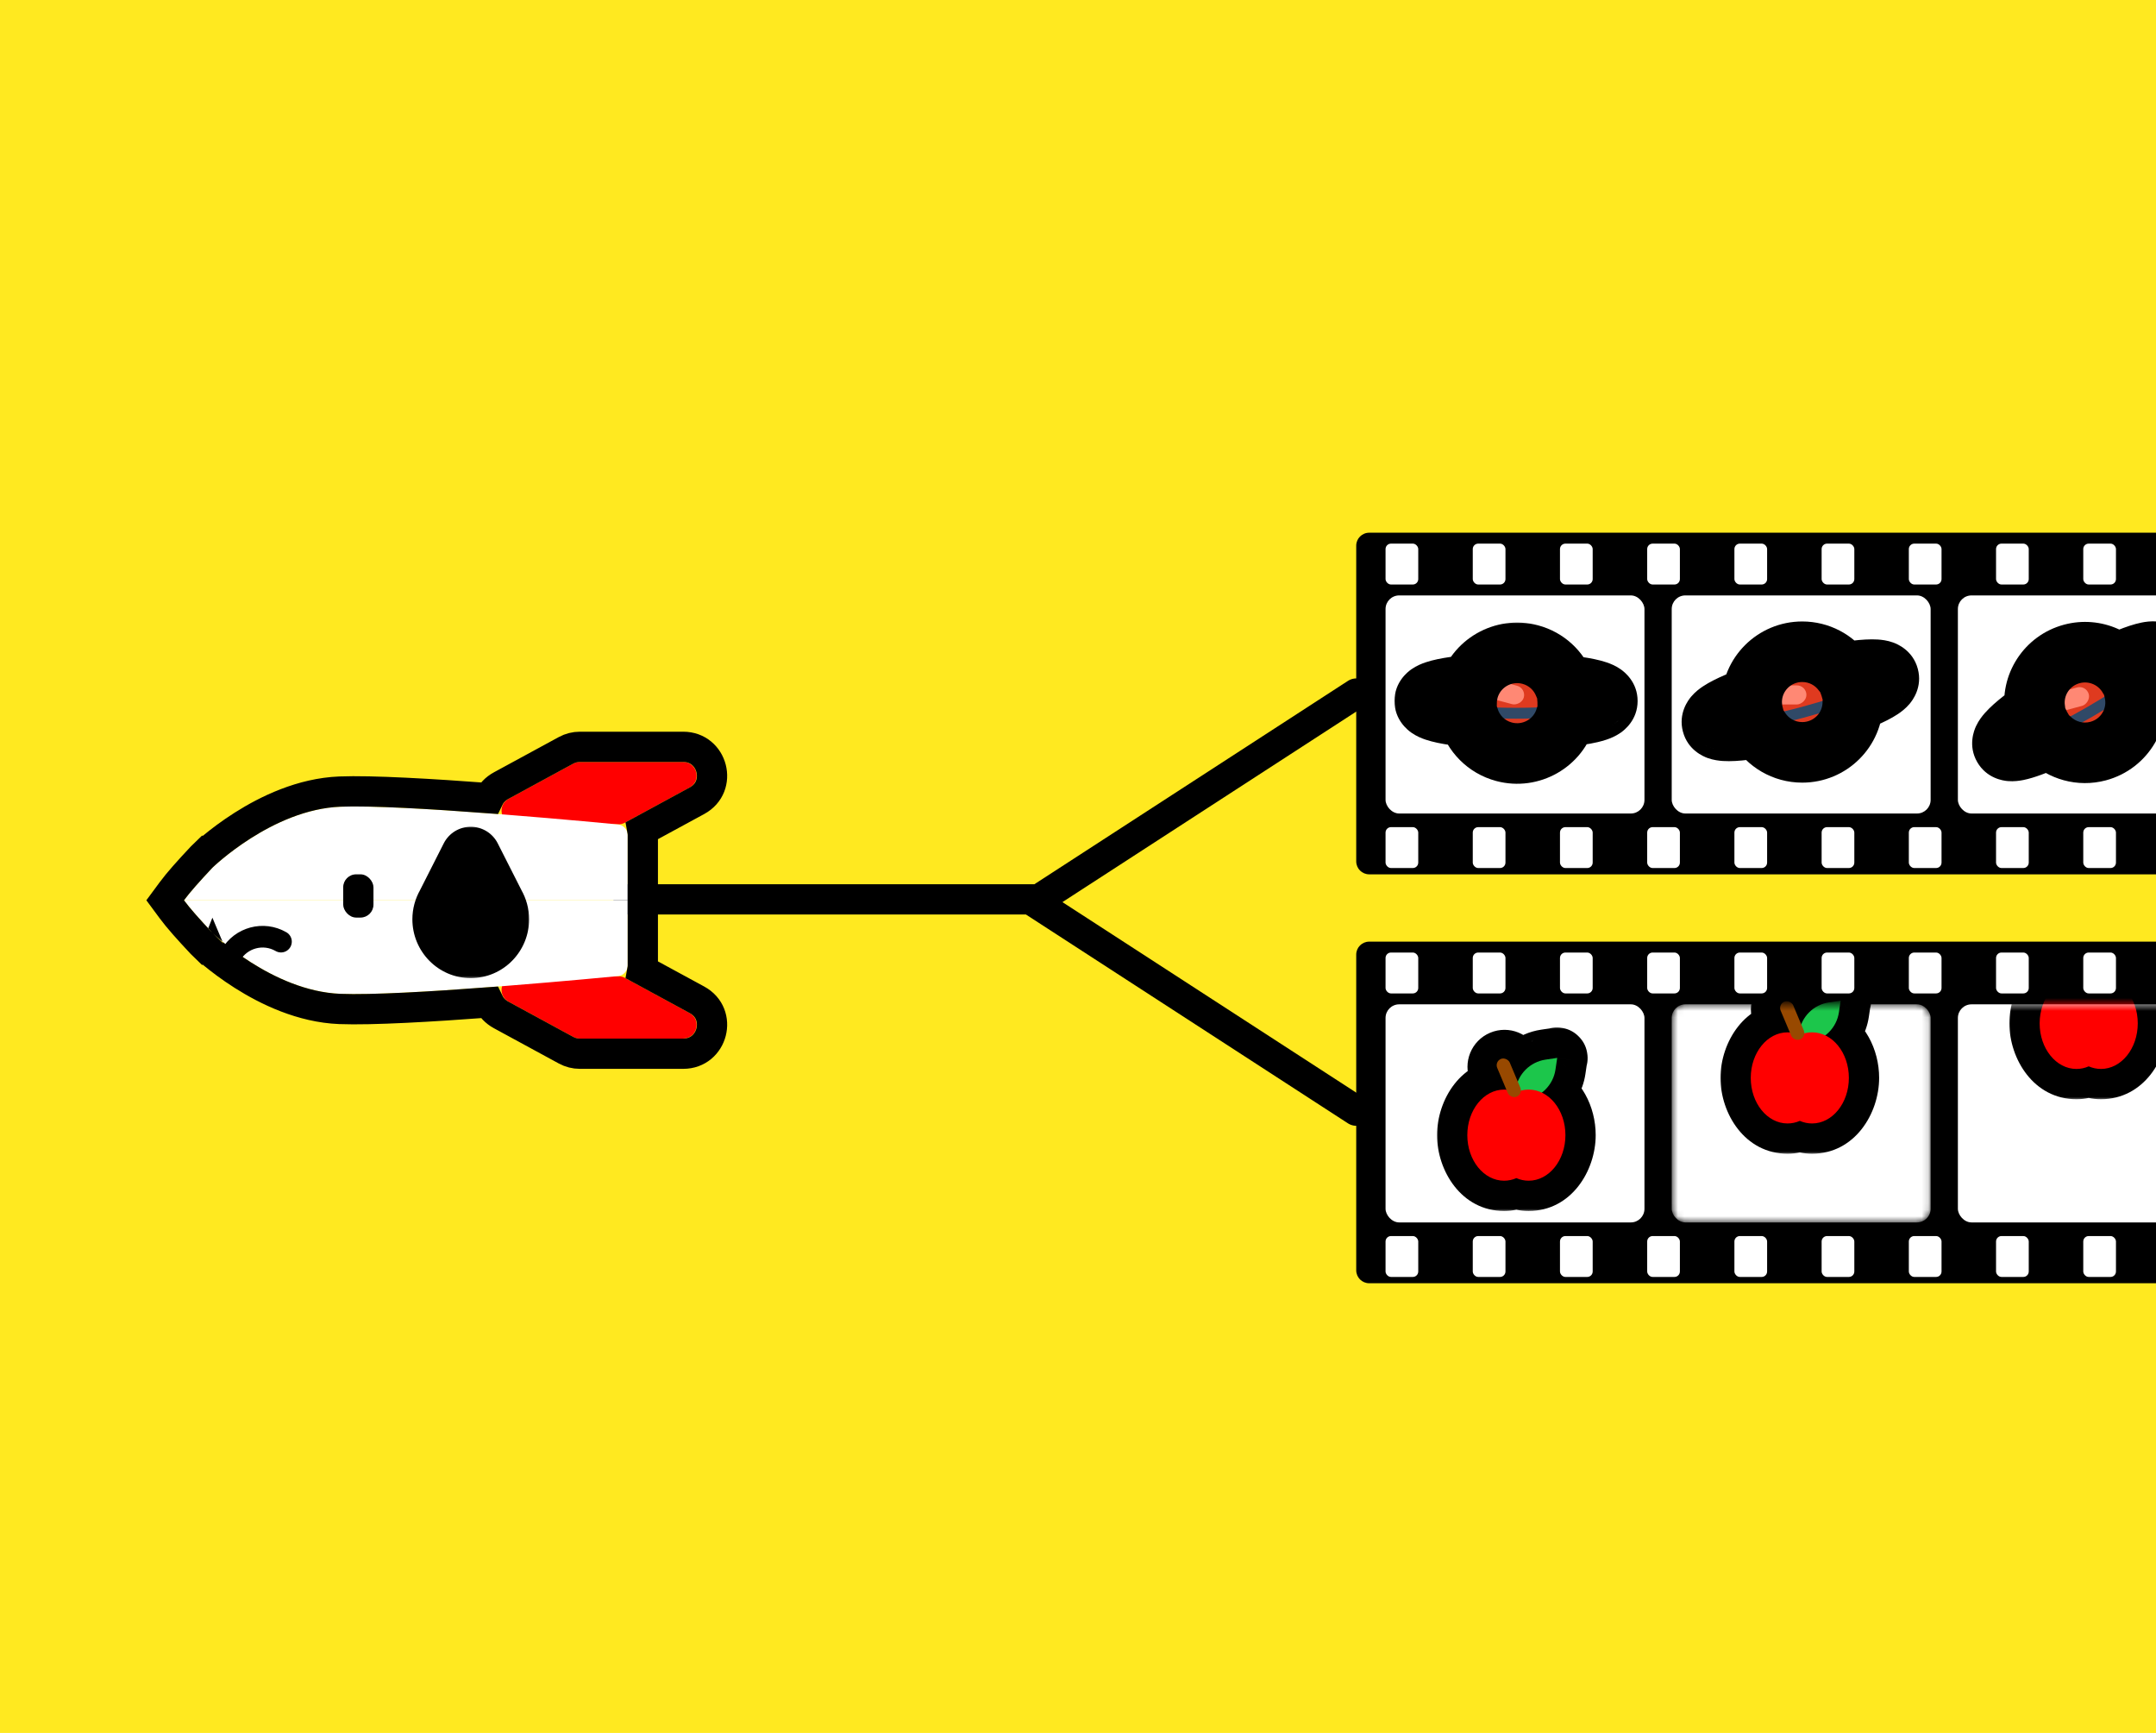 <svg width="336" height="270" viewBox="0 0 336 270" fill="none" xmlns="http://www.w3.org/2000/svg">
<path d="M-15.5 270V-7.5H359.5V270H-15.5Z" fill="#FFE920"/>
<path d="M162.089 140.128H97.953M211.359 173.045L161.24 140.553L211.359 108.06" stroke="black" stroke-width="4.716" stroke-linecap="round" stroke-linejoin="round"/>
<g clip-path="url(#clip0)">
<path d="M211.359 85.021C211.359 83.905 212.264 83 213.381 83H347.453C348.569 83 349.474 83.905 349.474 85.021V134.203C349.474 135.32 348.569 136.225 347.453 136.225H213.381C212.264 136.225 211.359 135.32 211.359 134.203V85.021Z" fill="black"/>
<rect x="215.93" y="92.769" width="40.35" height="33.979" rx="2.124" fill="white"/>
<rect x="260.527" y="92.769" width="40.35" height="33.979" rx="2.124" fill="white"/>
<rect x="305.125" y="92.769" width="40.35" height="33.979" rx="2.124" fill="white"/>
<rect x="215.93" y="128.872" width="5.097" height="6.371" rx="0.849" fill="white"/>
<rect x="229.522" y="128.872" width="5.097" height="6.371" rx="0.849" fill="white"/>
<rect x="243.114" y="128.872" width="5.097" height="6.371" rx="0.849" fill="white"/>
<rect x="256.705" y="128.872" width="5.097" height="6.371" rx="0.849" fill="white"/>
<rect x="270.297" y="128.872" width="5.097" height="6.371" rx="0.849" fill="white"/>
<rect x="283.889" y="128.872" width="5.097" height="6.371" rx="0.849" fill="white"/>
<rect x="297.48" y="128.872" width="5.097" height="6.371" rx="0.849" fill="white"/>
<rect x="311.072" y="128.872" width="5.097" height="6.371" rx="0.849" fill="white"/>
<rect x="324.664" y="128.872" width="5.097" height="6.371" rx="0.849" fill="white"/>
<rect x="215.93" y="84.699" width="5.097" height="6.371" rx="0.849" fill="white"/>
<rect x="229.522" y="84.699" width="5.097" height="6.371" rx="0.849" fill="white"/>
<rect x="243.114" y="84.699" width="5.097" height="6.371" rx="0.849" fill="white"/>
<rect x="256.705" y="84.699" width="5.097" height="6.371" rx="0.849" fill="white"/>
<rect x="270.297" y="84.699" width="5.097" height="6.371" rx="0.849" fill="white"/>
<rect x="283.889" y="84.699" width="5.097" height="6.371" rx="0.849" fill="white"/>
<rect x="297.48" y="84.699" width="5.097" height="6.371" rx="0.849" fill="white"/>
<rect x="311.072" y="84.699" width="5.097" height="6.371" rx="0.849" fill="white"/>
<rect x="324.664" y="84.699" width="5.097" height="6.371" rx="0.849" fill="white"/>
<g clip-path="url(#clip1)">
<path d="M234.398 117.317C238.603 118.443 242.925 115.948 244.051 111.744C245.178 107.539 242.683 103.217 238.478 102.09C234.274 100.964 229.952 103.459 228.825 107.664C227.699 111.868 230.194 116.19 234.398 117.317Z" fill="#DF3A1F"/>
<mask id="mask0" mask-type="alpha" maskUnits="userSpaceOnUse" x="228" y="101" width="17" height="17">
<path d="M234.398 117.317C238.603 118.443 242.925 115.948 244.051 111.744C245.178 107.539 242.683 103.217 238.478 102.09C234.274 100.964 229.952 103.459 228.825 107.664C227.699 111.868 230.194 116.19 234.398 117.317Z" fill="#DF3A1F"/>
</mask>
<g mask="url(#mask0)">
<rect x="226.834" y="107.35" width="2.973" height="10.619" rx="1.487" transform="rotate(-75 226.834 107.35)" fill="#FF8874"/>
<rect x="229.245" y="104.918" width="2.548" height="5.097" rx="1.274" transform="rotate(-75 229.245 104.918)" fill="#FF8874"/>
<rect x="234.071" y="116.448" width="2.668" height="9.295" rx="1.334" transform="rotate(-75 234.071 116.448)" fill="#FF8874"/>
</g>
<path fill-rule="evenodd" clip-rule="evenodd" d="M244.083 111.623C244.712 111.56 245.303 111.488 245.849 111.41C247.078 111.235 248.118 111.02 248.868 110.767C249.237 110.642 249.587 110.491 249.862 110.3C250.105 110.13 250.497 109.779 250.497 109.218C250.497 108.656 250.105 108.306 249.862 108.136C249.587 107.944 249.237 107.794 248.868 107.669C248.118 107.416 247.078 107.201 245.849 107.025C245.21 106.934 244.51 106.852 243.759 106.781C243.984 107.342 244.145 107.931 244.236 108.537C244.721 108.589 245.18 108.646 245.608 108.707C246.681 108.86 247.534 109.036 248.134 109.218C247.534 109.4 246.681 109.575 245.608 109.728C245.205 109.786 244.775 109.84 244.32 109.89C244.306 110.464 244.229 111.044 244.083 111.623ZM228.802 111.657C228.658 111.097 228.575 110.516 228.558 109.926C227.976 109.867 227.431 109.8 226.927 109.728C225.855 109.575 225.002 109.4 224.402 109.218C225.002 109.036 225.855 108.86 226.927 108.707C227.457 108.632 228.033 108.562 228.649 108.5C228.692 108.221 228.751 107.942 228.826 107.664C228.91 107.349 229.012 107.043 229.131 106.748C228.245 106.827 227.425 106.92 226.687 107.025C225.457 107.201 224.418 107.416 223.668 107.669C223.299 107.794 222.948 107.944 222.674 108.136C222.43 108.306 222.039 108.656 222.039 109.218C222.039 109.779 222.43 110.13 222.674 110.3C222.948 110.491 223.299 110.642 223.668 110.767C224.418 111.02 225.457 111.235 226.687 111.41C227.333 111.503 228.041 111.585 228.802 111.657ZM223.613 109.556C223.612 109.556 223.615 109.553 223.623 109.546C223.617 109.553 223.613 109.556 223.613 109.556ZM248.923 109.556C248.923 109.556 248.919 109.553 248.912 109.546C248.92 109.553 248.923 109.556 248.923 109.556ZM248.912 108.889C248.919 108.883 248.923 108.88 248.923 108.88C248.923 108.88 248.92 108.883 248.912 108.889ZM223.623 108.889C223.615 108.883 223.612 108.88 223.613 108.88C223.613 108.88 223.617 108.883 223.623 108.889Z" fill="#304967"/>
<path d="M249.647 109.218C249.647 110.273 243.657 111.129 236.267 111.129C228.878 111.129 222.888 110.273 222.888 109.218" stroke="#304967" stroke-width="1.699"/>
</g>
<mask id="path-32-outside-1" maskUnits="userSpaceOnUse" x="217.038" y="96.717" width="39" height="26" fill="black">
<rect fill="white" x="217.038" y="96.717" width="39" height="26"/>
<path fill-rule="evenodd" clip-rule="evenodd" d="M244.04 111.628C242.896 115.784 238.589 118.246 234.398 117.129C231.607 116.385 229.57 114.242 228.844 111.662C228.844 111.661 228.844 111.661 228.844 111.661L228.844 111.662C228.067 111.589 227.344 111.504 226.686 111.41C225.456 111.235 224.417 111.02 223.667 110.767C223.297 110.642 222.947 110.491 222.673 110.3C222.429 110.13 222.038 109.779 222.038 109.218C222.038 108.657 222.429 108.306 222.673 108.136C222.947 107.945 223.297 107.794 223.667 107.669C224.417 107.416 225.456 107.201 226.686 107.025C227.409 106.922 228.211 106.83 229.077 106.753C228.981 107.004 228.896 107.263 228.825 107.529C228.737 107.853 228.672 108.178 228.627 108.502C228.019 108.564 227.45 108.633 226.926 108.707C225.854 108.861 225.001 109.036 224.401 109.218C225.001 109.4 225.854 109.575 226.927 109.728C227.432 109.8 227.979 109.867 228.563 109.927C228.526 109.139 228.609 108.332 228.825 107.529C229.952 103.347 234.273 100.866 238.478 101.986C241.024 102.665 242.943 104.508 243.811 106.786C244.542 106.856 245.224 106.936 245.847 107.025C247.077 107.201 248.116 107.416 248.866 107.669C249.236 107.794 249.586 107.945 249.861 108.136C250.104 108.306 250.496 108.656 250.496 109.218H250.496C250.496 109.779 250.104 110.129 249.861 110.3C249.587 110.491 249.236 110.642 248.867 110.767C248.586 110.862 248.263 110.951 247.906 111.035C247.623 111.102 247.318 111.165 246.993 111.225C246.634 111.291 246.251 111.353 245.847 111.41C245.289 111.49 244.685 111.563 244.04 111.628ZM244.314 109.89C244.771 109.84 245.203 109.786 245.608 109.728C246.01 109.671 246.381 109.61 246.719 109.548C247.054 109.486 247.356 109.421 247.625 109.356C247.81 109.31 247.98 109.264 248.133 109.218C247.532 109.036 246.68 108.861 245.607 108.707C245.185 108.647 244.733 108.591 244.255 108.539C244.314 108.982 244.334 109.434 244.314 109.89ZM248.922 108.88L248.922 108.88C248.921 108.881 248.918 108.883 248.913 108.888L248.911 108.889C248.917 108.883 248.922 108.88 248.922 108.88ZM223.611 108.88L223.612 108.88C223.613 108.881 223.615 108.883 223.62 108.887L223.622 108.889C223.614 108.883 223.611 108.88 223.611 108.88Z"/>
</mask>
<path d="M234.398 117.129L233.184 121.686L233.184 121.686L234.398 117.129ZM244.04 111.628L243.569 106.935C241.63 107.13 240.01 108.497 239.493 110.376L244.04 111.628ZM228.844 111.662L233.384 110.385C232.857 108.508 231.229 107.15 229.288 106.966L228.844 111.662ZM228.844 111.661L229.288 106.966C227.739 106.82 226.219 107.446 225.222 108.641C224.226 109.835 223.883 111.443 224.305 112.94L228.844 111.661ZM228.844 111.662L228.403 116.357C229.951 116.502 231.471 115.876 232.466 114.682C233.462 113.487 233.805 111.879 233.383 110.383L228.844 111.662ZM226.686 111.41L227.353 106.742L227.353 106.742L226.686 111.41ZM223.667 110.767L222.158 115.235L222.158 115.235L223.667 110.767ZM222.673 110.3L225.373 106.433L225.373 106.433L222.673 110.3ZM222.038 109.218L217.322 109.218L217.322 109.218L222.038 109.218ZM222.673 108.136L225.373 112.003L225.373 112.003L222.673 108.136ZM223.667 107.669L225.176 112.137L225.176 112.137L223.667 107.669ZM226.686 107.025L227.353 111.694L227.353 111.694L226.686 107.025ZM229.077 106.753L233.48 108.443C234.064 106.923 233.822 105.209 232.84 103.91C231.859 102.611 230.277 101.91 228.655 102.056L229.077 106.753ZM228.825 107.529L224.271 106.302L224.271 106.302L228.825 107.529ZM228.627 108.502L229.102 113.194C231.267 112.975 233.002 111.303 233.299 109.146L228.627 108.502ZM226.926 108.707L226.259 104.039L226.259 104.039L226.926 108.707ZM224.401 109.218L223.031 104.705C221.044 105.308 219.685 107.141 219.685 109.218C219.685 111.294 221.043 113.127 223.031 113.73L224.401 109.218ZM226.927 109.728L227.594 105.06L227.594 105.06L226.927 109.728ZM228.563 109.927L228.082 114.618C229.448 114.758 230.808 114.296 231.805 113.352C232.802 112.408 233.339 111.076 233.274 109.705L228.563 109.927ZM228.825 107.529L224.271 106.302L224.271 106.302L228.825 107.529ZM238.478 101.986L237.264 106.543L237.264 106.543L238.478 101.986ZM243.811 106.786L239.404 108.465C240.043 110.14 241.575 111.309 243.36 111.48L243.811 106.786ZM245.847 107.025L246.514 102.357L246.514 102.357L245.847 107.025ZM248.866 107.669L250.376 103.201L250.376 103.201L248.866 107.669ZM249.861 108.136L247.161 112.003L247.161 112.003L249.861 108.136ZM250.496 109.218L245.779 109.218C245.78 111.823 247.891 113.934 250.496 113.934V109.218ZM250.496 109.218H255.212C255.212 106.613 253.101 104.502 250.496 104.502V109.218ZM249.861 110.3L252.561 114.166L249.861 110.3ZM248.867 110.767L247.358 106.298L247.358 106.298L248.867 110.767ZM247.906 111.035L246.826 106.445L246.826 106.445L247.906 111.035ZM246.993 111.225L246.14 106.586L246.14 106.586L246.993 111.225ZM245.847 111.41L246.514 116.079L246.514 116.079L245.847 111.41ZM244.314 109.89L239.603 109.685C239.543 111.059 240.086 112.392 241.091 113.333C242.095 114.273 243.461 114.728 244.829 114.578L244.314 109.89ZM245.608 109.728L244.941 105.06L244.941 105.06L245.608 109.728ZM246.719 109.548L247.58 114.185L247.58 114.185L246.719 109.548ZM247.625 109.356L246.505 104.774L246.505 104.774L247.625 109.356ZM248.133 109.218L249.503 113.73C251.49 113.127 252.849 111.295 252.849 109.218C252.849 107.141 251.49 105.309 249.503 104.705L248.133 109.218ZM245.607 108.707L246.274 104.039L246.274 104.039L245.607 108.707ZM244.255 108.539L244.763 103.85C243.324 103.694 241.893 104.208 240.881 105.243C239.87 106.279 239.39 107.722 239.58 109.157L244.255 108.539ZM248.922 108.88L251.439 112.868C253.076 111.835 253.915 109.907 253.556 108.005L248.922 108.88ZM248.922 108.88L253.556 108.005C253.158 105.893 251.381 104.317 249.236 104.174L248.922 108.88ZM248.913 108.888L251.86 112.57C251.997 112.461 252.127 112.343 252.251 112.219L248.913 108.888ZM248.911 108.889L245.542 105.589C243.797 107.371 243.74 110.204 245.414 112.053C247.087 113.903 249.911 114.13 251.858 112.572L248.911 108.889ZM223.612 108.88L227.232 105.857C226.851 105.401 226.388 105.021 225.866 104.737L223.612 108.88ZM223.611 108.88L225.865 104.737C225.084 104.312 224.198 104.116 223.31 104.173L223.611 108.88ZM223.62 108.887L226.961 105.559C226.847 105.444 226.727 105.335 226.601 105.233L223.62 108.887ZM223.622 108.889L220.69 112.583C222.647 114.136 225.475 113.894 227.139 112.031C228.804 110.169 228.727 107.331 226.964 105.561L223.622 108.889ZM233.184 121.686C239.858 123.465 246.751 119.551 248.587 112.879L239.493 110.376C239.041 112.017 237.32 113.027 235.613 112.572L233.184 121.686ZM224.304 112.938C225.465 117.066 228.726 120.498 233.184 121.686L235.613 112.572C234.489 112.272 233.675 111.418 233.384 110.385L224.304 112.938ZM229.288 106.966L229.288 106.966L228.4 116.357L228.401 116.357L229.288 106.966ZM224.305 112.94L224.305 112.94L233.383 110.383L233.383 110.383L224.305 112.94ZM229.285 106.966C228.572 106.899 227.925 106.823 227.353 106.742L226.019 116.079C226.763 116.185 227.563 116.278 228.403 116.357L229.285 106.966ZM227.353 106.742C226.229 106.581 225.521 106.415 225.176 106.299L222.158 115.235C223.313 115.625 224.684 115.888 226.019 116.079L227.353 106.742ZM225.176 106.299C225.103 106.274 225.084 106.264 225.104 106.273C225.115 106.278 225.145 106.292 225.188 106.316C225.231 106.34 225.294 106.378 225.373 106.433L219.973 114.167C220.781 114.731 221.615 115.052 222.158 115.235L225.176 106.299ZM225.373 106.433C225.497 106.52 225.802 106.746 226.097 107.158C226.425 107.616 226.754 108.329 226.754 109.218L217.322 109.218C217.322 112.183 219.396 113.763 219.973 114.167L225.373 106.433ZM226.754 109.218C226.754 110.107 226.425 110.82 226.097 111.278C225.802 111.69 225.497 111.916 225.373 112.003L219.973 104.269C219.396 104.672 217.322 106.253 217.322 109.218L226.754 109.218ZM225.373 112.003C225.294 112.058 225.231 112.096 225.188 112.119C225.145 112.143 225.115 112.157 225.104 112.163C225.084 112.172 225.103 112.162 225.176 112.137L222.158 103.201C221.615 103.384 220.781 103.705 219.973 104.269L225.373 112.003ZM225.176 112.137C225.521 112.021 226.229 111.855 227.353 111.694L226.019 102.357C224.684 102.547 223.313 102.811 222.158 103.201L225.176 112.137ZM227.353 111.694C227.982 111.604 228.701 111.522 229.499 111.45L228.655 102.056C227.722 102.139 226.837 102.24 226.019 102.357L227.353 111.694ZM224.674 105.063C224.52 105.465 224.385 105.879 224.271 106.302L233.378 108.756C233.408 108.647 233.442 108.543 233.48 108.443L224.674 105.063ZM224.271 106.302C224.132 106.818 224.027 107.338 223.955 107.858L233.299 109.146C233.317 109.018 233.343 108.888 233.378 108.756L224.271 106.302ZM228.152 103.81C227.489 103.877 226.855 103.953 226.259 104.039L227.593 113.376C228.044 113.312 228.549 113.25 229.102 113.194L228.152 103.81ZM226.259 104.039C225.075 104.208 223.957 104.424 223.031 104.705L225.771 113.73C226.045 113.647 226.632 113.513 227.593 113.376L226.259 104.039ZM223.031 113.73C223.957 114.012 225.075 114.228 226.26 114.397L227.594 105.06C226.632 104.922 226.045 104.788 225.772 104.705L223.031 113.73ZM226.26 114.397C226.834 114.479 227.444 114.553 228.082 114.618L229.044 105.235C228.513 105.181 228.029 105.122 227.594 105.06L226.26 114.397ZM224.271 106.302C223.926 107.582 223.792 108.878 223.852 110.149L233.274 109.705C233.26 109.399 233.291 109.081 233.379 108.756L224.271 106.302ZM239.692 97.429C232.996 95.644 226.08 99.59 224.271 106.302L233.379 108.756C233.824 107.104 235.551 106.087 237.264 106.543L239.692 97.429ZM248.218 105.106C246.831 101.466 243.758 98.512 239.692 97.429L237.264 106.543C238.291 106.817 239.056 107.551 239.404 108.465L248.218 105.106ZM243.36 111.48C244.03 111.545 244.639 111.617 245.181 111.694L246.514 102.357C245.809 102.256 245.055 102.167 244.263 102.091L243.36 111.48ZM245.181 111.694C246.304 111.855 247.012 112.021 247.357 112.137L250.376 103.201C249.221 102.811 247.85 102.547 246.514 102.357L245.181 111.694ZM247.357 112.137C247.431 112.162 247.45 112.172 247.43 112.163C247.418 112.157 247.389 112.143 247.346 112.119C247.303 112.096 247.239 112.058 247.161 112.003L252.56 104.269C251.752 103.705 250.918 103.384 250.376 103.201L247.357 112.137ZM247.161 112.003C247.036 111.916 246.732 111.69 246.436 111.278C246.108 110.82 245.78 110.107 245.779 109.218L255.212 109.217C255.211 106.252 253.138 104.672 252.56 104.269L247.161 112.003ZM250.496 113.934H250.496V104.502H250.496V113.934ZM245.78 109.218C245.78 108.328 246.108 107.616 246.437 107.158C246.732 106.746 247.037 106.519 247.161 106.433L252.561 114.166C253.138 113.763 255.212 112.183 255.212 109.218H245.78ZM247.161 106.433C247.24 106.378 247.303 106.34 247.346 106.316C247.389 106.292 247.418 106.278 247.43 106.273C247.45 106.264 247.431 106.274 247.358 106.298L250.376 115.235C250.919 115.051 251.753 114.73 252.561 114.166L247.161 106.433ZM247.358 106.298C247.251 106.334 247.078 106.385 246.826 106.445L248.986 115.626C249.449 115.517 249.92 115.389 250.376 115.235L247.358 106.298ZM246.826 106.445C246.63 106.491 246.401 106.538 246.14 106.586L247.847 115.863C248.235 115.792 248.616 115.713 248.986 115.626L246.826 106.445ZM246.14 106.586C245.852 106.64 245.531 106.692 245.181 106.742L246.514 116.079C246.971 116.014 247.417 115.942 247.847 115.863L246.14 106.586ZM245.181 106.742C244.696 106.811 244.157 106.876 243.569 106.935L244.512 116.32C245.212 116.25 245.883 116.169 246.514 116.079L245.181 106.742ZM244.829 114.578C245.33 114.523 245.813 114.463 246.275 114.397L244.941 105.06C244.592 105.109 244.211 105.157 243.8 105.202L244.829 114.578ZM246.275 114.397C246.732 114.332 247.169 114.261 247.58 114.185L245.859 104.911C245.593 104.96 245.287 105.01 244.941 105.06L246.275 114.397ZM247.58 114.185C247.984 114.109 248.375 114.027 248.745 113.937L246.505 104.774C246.337 104.815 246.123 104.862 245.859 104.911L247.58 114.185ZM248.745 113.937C249 113.875 249.254 113.806 249.503 113.73L246.762 104.705C246.705 104.723 246.621 104.746 246.505 104.774L248.745 113.937ZM249.503 104.705C248.576 104.424 247.459 104.208 246.274 104.039L244.94 113.376C245.901 113.513 246.489 113.647 246.762 113.73L249.503 104.705ZM246.274 104.039C245.793 103.97 245.288 103.907 244.763 103.85L243.747 113.227C244.178 113.274 244.577 113.324 244.94 113.376L246.274 104.039ZM249.026 110.096C249.058 109.362 249.025 108.635 248.931 107.921L239.58 109.157C239.603 109.33 239.611 109.506 239.603 109.685L249.026 110.096ZM253.556 108.005L253.556 108.005L244.288 109.754L244.288 109.754L253.556 108.005ZM252.251 112.219C252.194 112.276 252.123 112.345 252.038 112.419C251.997 112.456 251.938 112.507 251.865 112.565C251.829 112.594 251.779 112.633 251.719 112.677C251.665 112.717 251.567 112.787 251.439 112.868L246.405 104.892C246.057 105.111 245.811 105.335 245.799 105.345C245.711 105.423 245.636 105.495 245.574 105.557L252.251 112.219ZM251.858 112.572L251.86 112.57L245.966 105.206L245.964 105.207L251.858 112.572ZM249.236 104.174C248.004 104.092 247.082 104.537 247.044 104.554C246.781 104.668 246.586 104.781 246.499 104.834C246.309 104.947 246.169 105.05 246.113 105.091C245.981 105.189 245.882 105.274 245.83 105.318C245.714 105.419 245.617 105.512 245.542 105.589L252.28 112.19C252.211 112.26 252.12 112.349 252.007 112.446C251.958 112.489 251.86 112.573 251.729 112.67C251.673 112.711 251.534 112.813 251.345 112.926C251.257 112.978 251.062 113.092 250.799 113.206C250.667 113.263 250.442 113.354 250.152 113.433C249.907 113.499 249.34 113.634 248.608 113.585L249.236 104.174ZM225.866 104.737L225.865 104.737L221.358 113.023L221.359 113.023L225.866 104.737ZM226.601 105.233C226.645 105.268 226.706 105.32 226.778 105.384C226.813 105.416 226.864 105.464 226.924 105.523C226.954 105.553 226.994 105.593 227.04 105.641C227.083 105.686 227.152 105.761 227.232 105.857L219.992 111.903C220.221 112.177 220.436 112.367 220.452 112.381C220.526 112.448 220.591 112.502 220.639 112.542L226.601 105.233ZM226.964 105.561L226.961 105.559L220.279 112.216L220.281 112.218L226.964 105.561ZM223.31 104.173C222.567 104.221 221.143 104.508 220.025 105.818C218.918 107.114 218.854 108.544 218.91 109.253C219.005 110.442 219.543 111.266 219.569 111.309C219.812 111.714 220.067 111.991 220.096 112.024C220.246 112.191 220.375 112.311 220.415 112.348C220.53 112.454 220.629 112.535 220.69 112.583L226.554 105.196C226.608 105.238 226.701 105.314 226.812 105.416C226.851 105.452 226.979 105.57 227.128 105.737C227.157 105.77 227.411 106.046 227.654 106.451C227.68 106.494 228.218 107.317 228.313 108.506C228.369 109.215 228.305 110.645 227.198 111.942C226.08 113.252 224.656 113.539 223.913 113.586L223.31 104.173Z" fill="black" mask="url(#path-32-outside-1)"/>
<path d="M280.79 117.428C285.142 117.428 288.671 113.899 288.671 109.546C288.671 105.193 285.142 101.665 280.79 101.665C276.437 101.665 272.908 105.193 272.908 109.546C272.908 113.899 276.437 117.428 280.79 117.428Z" fill="#DF3A1F"/>
<mask id="mask1" mask-type="alpha" maskUnits="userSpaceOnUse" x="272" y="101" width="17" height="17">
<path d="M280.79 117.428C285.142 117.428 288.671 113.899 288.671 109.546C288.671 105.193 285.142 101.665 280.79 101.665C276.437 101.665 272.908 105.193 272.908 109.546C272.908 113.899 276.437 117.428 280.79 117.428Z" fill="#DF3A1F"/>
</mask>
<g mask="url(#mask1)">
<rect x="270.902" y="109.759" width="2.973" height="10.619" rx="1.487" transform="rotate(-90 270.902 109.759)" fill="#FF8874"/>
<rect x="272.601" y="106.786" width="2.548" height="5.097" rx="1.274" transform="rotate(-90 272.601 106.786)" fill="#FF8874"/>
<rect x="280.247" y="116.674" width="2.668" height="9.295" rx="1.334" transform="rotate(-90 280.247 116.674)" fill="#FF8874"/>
</g>
<path fill-rule="evenodd" clip-rule="evenodd" d="M288.67 109.422C289.261 109.198 289.812 108.976 290.319 108.76C291.461 108.272 292.41 107.795 293.069 107.356C293.393 107.14 293.692 106.904 293.908 106.648C294.099 106.421 294.387 105.981 294.241 105.439C294.096 104.897 293.627 104.659 293.348 104.558C293.033 104.444 292.656 104.389 292.267 104.364C291.477 104.314 290.417 104.376 289.184 104.524C288.544 104.601 287.847 104.703 287.103 104.828C287.466 105.312 287.774 105.84 288.018 106.401C288.501 106.326 288.958 106.263 289.387 106.211C290.463 106.081 291.332 106.03 291.959 106.05C291.426 106.382 290.648 106.772 289.652 107.197C289.277 107.357 288.876 107.52 288.45 107.686C288.585 108.244 288.661 108.825 288.67 109.422ZM273.918 113.41C273.634 112.906 273.403 112.367 273.235 111.801C272.657 111.894 272.112 111.971 271.607 112.032C270.531 112.162 269.662 112.213 269.036 112.193C269.568 111.861 270.346 111.472 271.343 111.046C271.835 110.836 272.374 110.619 272.953 110.4C272.923 110.119 272.908 109.835 272.908 109.546C272.908 109.22 272.927 108.898 272.966 108.582C272.13 108.888 271.362 109.19 270.675 109.483C269.533 109.971 268.585 110.448 267.926 110.887C267.601 111.103 267.302 111.339 267.087 111.595C266.895 111.822 266.608 112.262 266.753 112.804C266.898 113.346 267.367 113.584 267.647 113.685C267.961 113.799 268.338 113.854 268.728 113.879C269.518 113.929 270.577 113.868 271.81 113.719C272.458 113.641 273.164 113.538 273.918 113.41ZM268.361 112.724C268.36 112.724 268.363 112.72 268.369 112.711C268.364 112.719 268.361 112.723 268.361 112.724ZM292.809 106.173C292.808 106.173 292.804 106.171 292.796 106.166C292.805 106.17 292.809 106.173 292.809 106.173ZM292.626 105.532C292.63 105.524 292.633 105.52 292.634 105.52C292.634 105.519 292.632 105.523 292.626 105.532ZM268.199 112.077C268.189 112.073 268.185 112.07 268.186 112.07C268.186 112.07 268.191 112.072 268.199 112.077Z" fill="#304967"/>
<path d="M293.421 105.659C293.695 106.678 288.13 109.055 280.993 110.968C273.855 112.88 267.848 113.604 267.574 112.584" stroke="#304967" stroke-width="1.699"/>
<mask id="path-41-outside-2" maskUnits="userSpaceOnUse" x="258.769" y="91.914" width="44.4" height="35.208" fill="black">
<rect fill="white" x="258.769" y="91.914" width="44.4" height="35.208"/>
<path fill-rule="evenodd" clip-rule="evenodd" d="M288.751 109.403C288.74 113.723 285.216 117.221 280.87 117.221C277.983 117.221 275.46 115.679 274.086 113.377C273.791 113.427 273.503 113.474 273.223 113.517C273.109 113.534 272.996 113.551 272.884 113.568C272.54 113.618 272.208 113.662 271.891 113.701C270.657 113.849 269.598 113.911 268.808 113.86C268.419 113.835 268.041 113.78 267.727 113.666C267.447 113.565 266.979 113.328 266.833 112.786C266.688 112.244 266.976 111.804 267.167 111.577C267.382 111.321 267.682 111.084 268.006 110.868C268.665 110.429 269.613 109.953 270.756 109.465C271.437 109.174 272.2 108.874 273.03 108.57C273.002 108.837 272.988 109.108 272.988 109.383C272.988 109.719 273.009 110.05 273.05 110.375C272.464 110.597 271.92 110.815 271.423 111.027C270.427 111.453 269.649 111.843 269.116 112.174C269.743 112.195 270.612 112.143 271.689 112.014C272.013 111.975 272.352 111.929 272.707 111.877C272.819 111.86 272.933 111.843 273.048 111.825C273.151 111.809 273.256 111.792 273.362 111.775L273.362 111.775C273.362 111.775 273.362 111.775 273.362 111.775C273.119 111.021 272.988 110.217 272.988 109.383C272.988 105.054 276.517 101.544 280.87 101.544C283.501 101.544 285.831 102.826 287.262 104.797C287.976 104.678 288.647 104.58 289.264 104.506C290.497 104.357 291.557 104.295 292.347 104.346C292.736 104.371 293.113 104.426 293.428 104.54C293.707 104.641 294.176 104.878 294.321 105.42L294.321 105.421L294.323 105.42C294.468 105.962 294.181 106.402 293.989 106.629C293.774 106.886 293.475 107.122 293.15 107.338C292.491 107.777 291.543 108.253 290.401 108.741C289.894 108.958 289.342 109.179 288.751 109.403ZM288.559 107.656C288.974 107.495 289.366 107.335 289.732 107.179C290.728 106.753 291.506 106.363 292.039 106.032C291.412 106.011 290.543 106.063 289.467 106.192C289.054 106.242 288.613 106.303 288.15 106.375C288.322 106.785 288.459 107.214 288.559 107.656ZM292.706 105.513C292.71 105.505 292.714 105.501 292.714 105.501C292.714 105.501 292.714 105.502 292.712 105.504C292.711 105.506 292.709 105.509 292.706 105.513ZM268.279 112.059C268.269 112.054 268.265 112.052 268.266 112.052C268.266 112.052 268.271 112.054 268.279 112.059Z"/>
</mask>
<path d="M280.87 117.221L280.87 112.505L280.87 112.505L280.87 117.221ZM288.751 109.403L287.078 104.994C285.25 105.688 284.04 107.437 284.035 109.391L288.751 109.403ZM274.086 113.377L278.136 110.961C277.138 109.288 275.214 108.4 273.294 108.728L274.086 113.377ZM273.223 113.517L272.508 108.855L272.508 108.855L273.223 113.517ZM272.884 113.568L272.202 108.901L272.202 108.901L272.884 113.568ZM271.891 113.701L272.455 118.383L272.455 118.383L271.891 113.701ZM268.808 113.86L269.109 109.154L269.109 109.154L268.808 113.86ZM267.727 113.666L269.334 109.232L269.334 109.232L267.727 113.666ZM266.833 112.786L262.278 114.006L262.278 114.006L266.833 112.786ZM267.167 111.577L263.558 108.54L263.558 108.54L267.167 111.577ZM268.006 110.868L270.62 114.793L270.62 114.793L268.006 110.868ZM270.756 109.465L268.903 105.128L268.903 105.128L270.756 109.465ZM273.03 108.57L277.721 109.056C277.888 107.438 277.21 105.848 275.927 104.849C274.644 103.85 272.936 103.582 271.409 104.141L273.03 108.57ZM272.988 109.383L277.704 109.383L277.704 109.383L272.988 109.383ZM273.05 110.375L274.72 114.786C276.759 114.014 278.004 111.944 277.729 109.781L273.05 110.375ZM271.423 111.027L273.276 115.364L273.276 115.364L271.423 111.027ZM269.116 112.174L266.625 108.17C264.861 109.267 264.023 111.388 264.561 113.394C265.098 115.4 266.884 116.819 268.96 116.888L269.116 112.174ZM271.689 112.014L272.253 116.696L272.253 116.696L271.689 112.014ZM272.707 111.877L273.395 116.542L273.396 116.542L272.707 111.877ZM273.048 111.825L273.771 116.485L273.771 116.485L273.048 111.825ZM273.362 111.775L277.837 110.289C277.108 108.093 274.893 106.75 272.608 107.12L273.362 111.775ZM273.362 111.775L268.886 113.261C269.616 115.461 271.836 116.803 274.123 116.429L273.362 111.775ZM273.362 111.775L274.123 116.429C275.478 116.208 276.669 115.406 277.386 114.235C278.102 113.063 278.272 111.637 277.851 110.33L273.362 111.775ZM272.988 109.383L268.272 109.383L268.272 109.383L272.988 109.383ZM280.87 101.544L280.87 96.828L280.87 96.828L280.87 101.544ZM287.262 104.797L283.447 107.569C284.498 109.015 286.276 109.743 288.039 109.448L287.262 104.797ZM289.264 104.506L288.7 99.823L288.7 99.823L289.264 104.506ZM292.347 104.346L292.046 109.053L292.046 109.053L292.347 104.346ZM293.428 104.54L291.821 108.974L291.821 108.974L293.428 104.54ZM294.321 105.421L289.766 106.641C290.09 107.849 290.88 108.879 291.963 109.505C293.047 110.13 294.334 110.3 295.542 109.976L294.321 105.421ZM294.323 105.42L298.878 104.2C298.555 102.991 297.764 101.961 296.681 101.336C295.598 100.711 294.31 100.541 293.102 100.865L294.323 105.42ZM293.989 106.629L297.598 109.666L293.989 106.629ZM293.15 107.338L295.764 111.263L295.764 111.263L293.15 107.338ZM290.401 108.741L288.548 104.404L288.548 104.404L290.401 108.741ZM289.732 107.179L291.584 111.516L291.584 111.516L289.732 107.179ZM288.559 107.656L283.959 108.696C284.262 110.036 285.134 111.177 286.347 111.821C287.56 112.466 288.993 112.549 290.273 112.05L288.559 107.656ZM292.039 106.032L294.531 110.036C296.294 108.939 297.132 106.817 296.594 104.811C296.057 102.805 294.27 101.387 292.195 101.318L292.039 106.032ZM289.467 106.192L288.903 101.51L288.903 101.51L289.467 106.192ZM288.15 106.375L287.431 101.714C285.997 101.935 284.745 102.804 284.036 104.069C283.327 105.335 283.239 106.856 283.799 108.194L288.15 106.375ZM292.714 105.501L291.8 100.874L291.798 100.875L292.714 105.501ZM292.706 105.513L288.598 103.197C287.375 105.367 288.049 108.113 290.138 109.469C292.227 110.825 295.011 110.323 296.494 108.323L292.706 105.513ZM292.712 105.504L296.696 108.028L296.696 108.028L292.712 105.504ZM268.279 112.059L266.403 116.386C268.688 117.376 271.349 116.419 272.481 114.2C273.612 111.982 272.822 109.266 270.678 107.999L268.279 112.059ZM268.266 112.052L266.757 107.584L266.757 107.584L268.266 112.052ZM280.87 121.938C287.792 121.938 293.449 116.359 293.467 109.415L284.035 109.391C284.031 111.087 282.639 112.505 280.87 112.505L280.87 121.938ZM270.036 115.793C272.229 119.469 276.263 121.938 280.87 121.938L280.87 112.505C279.704 112.505 278.69 111.888 278.136 110.961L270.036 115.793ZM273.939 118.178C274.246 118.131 274.56 118.08 274.879 118.026L273.294 108.728C273.023 108.774 272.761 108.817 272.508 108.855L273.939 118.178ZM273.565 118.234C273.689 118.216 273.813 118.198 273.939 118.178L272.508 108.855C272.404 108.871 272.303 108.887 272.202 108.901L273.565 118.234ZM272.455 118.383C272.814 118.339 273.185 118.29 273.565 118.234L272.202 108.901C271.894 108.946 271.602 108.985 271.326 109.018L272.455 118.383ZM268.507 118.567C269.723 118.645 271.115 118.544 272.455 118.383L271.326 109.018C270.199 109.154 269.473 109.177 269.109 109.154L268.507 118.567ZM266.12 118.1C267.046 118.436 267.935 118.53 268.507 118.567L269.109 109.154C269.032 109.149 269.011 109.144 269.032 109.148C269.045 109.15 269.077 109.156 269.125 109.168C269.173 109.18 269.244 109.2 269.334 109.232L266.12 118.1ZM262.278 114.006C263.045 116.871 265.458 117.86 266.12 118.1L269.334 109.232C269.476 109.284 269.829 109.424 270.221 109.745C270.657 110.103 271.159 110.706 271.389 111.565L262.278 114.006ZM263.558 108.54C263.105 109.079 261.51 111.142 262.278 114.006L271.389 111.565C271.619 112.424 271.486 113.198 271.287 113.725C271.109 114.2 270.873 114.497 270.775 114.613L263.558 108.54ZM265.392 106.943C264.915 107.26 264.193 107.786 263.558 108.54L270.775 114.613C270.714 114.686 270.662 114.739 270.627 114.773C270.592 114.808 270.567 114.829 270.557 114.837C270.54 114.851 270.556 114.836 270.62 114.793L265.392 106.943ZM268.903 105.128C267.662 105.658 266.407 106.267 265.392 106.943L270.62 114.793C270.923 114.592 271.564 114.248 272.608 113.802L268.903 105.128ZM271.409 104.141C270.515 104.468 269.674 104.799 268.903 105.128L272.608 113.802C273.201 113.549 273.885 113.279 274.65 112.999L271.409 104.141ZM277.704 109.383C277.704 109.271 277.71 109.162 277.721 109.056L268.339 108.084C268.294 108.512 268.272 108.946 268.272 109.383L277.704 109.383ZM277.729 109.781C277.713 109.652 277.704 109.52 277.704 109.383L268.272 109.383C268.272 109.918 268.306 110.448 268.372 110.969L277.729 109.781ZM273.276 115.364C273.704 115.182 274.187 114.988 274.72 114.786L271.381 105.964C270.742 106.206 270.136 106.449 269.57 106.69L273.276 115.364ZM271.608 116.178C271.85 116.027 272.383 115.746 273.276 115.364L269.57 106.69C268.47 107.16 267.447 107.658 266.625 108.17L271.608 116.178ZM271.125 107.331C270.16 107.448 269.558 107.47 269.273 107.461L268.96 116.888C269.928 116.92 271.064 116.839 272.253 116.696L271.125 107.331ZM272.018 107.211C271.702 107.258 271.403 107.298 271.125 107.331L272.253 116.696C272.622 116.651 273.003 116.6 273.395 116.542L272.018 107.211ZM272.324 107.165C272.22 107.181 272.118 107.196 272.018 107.211L273.396 116.542C273.52 116.524 273.645 116.505 273.771 116.485L272.324 107.165ZM272.608 107.12C272.512 107.135 272.417 107.15 272.324 107.165L273.771 116.485C273.885 116.468 274 116.449 274.115 116.431L272.608 107.12ZM277.837 110.289L277.837 110.289L268.886 113.261L268.886 113.261L277.837 110.289ZM272.6 107.121C272.606 107.12 272.611 107.119 272.614 107.119C272.616 107.118 272.619 107.118 272.618 107.118C272.618 107.118 272.618 107.118 272.618 107.118C272.618 107.118 272.618 107.118 272.618 107.118C272.618 107.118 272.618 107.118 272.618 107.118C272.618 107.118 272.618 107.118 272.618 107.118C272.618 107.118 272.618 107.118 272.618 107.118C272.618 107.118 272.618 107.118 272.618 107.118C272.618 107.118 272.618 107.118 272.617 107.118C272.616 107.118 272.615 107.118 272.614 107.119C272.611 107.119 272.606 107.12 272.6 107.121L274.123 116.429C274.117 116.43 274.113 116.431 274.11 116.432C274.107 116.432 274.105 116.432 274.105 116.432C274.105 116.432 274.105 116.432 274.105 116.432C274.105 116.432 274.105 116.432 274.105 116.432C274.105 116.432 274.105 116.432 274.105 116.432C274.105 116.432 274.105 116.432 274.105 116.432C274.105 116.432 274.105 116.432 274.105 116.432C274.105 116.432 274.105 116.432 274.105 116.432C274.105 116.432 274.106 116.432 274.106 116.432C274.107 116.432 274.108 116.432 274.11 116.432C274.113 116.431 274.117 116.43 274.123 116.429L272.6 107.121ZM268.272 109.383C268.272 110.714 268.481 112.005 268.872 113.22L277.851 110.33C277.757 110.037 277.704 109.721 277.704 109.383L268.272 109.383ZM280.87 96.828C273.936 96.828 268.272 102.425 268.272 109.383L277.704 109.383C277.704 107.683 279.097 106.26 280.87 106.26L280.87 96.828ZM291.078 102.025C288.793 98.88 285.068 96.828 280.87 96.828L280.87 106.26C281.934 106.26 282.868 106.773 283.447 107.569L291.078 102.025ZM288.7 99.823C288.001 99.908 287.259 100.016 286.486 100.145L288.039 109.448C288.693 109.339 289.292 109.253 289.828 109.188L288.7 99.823ZM292.648 99.64C291.432 99.562 290.039 99.662 288.7 99.823L289.828 109.188C290.955 109.052 291.682 109.029 292.046 109.053L292.648 99.64ZM295.035 100.106C294.109 99.77 293.22 99.676 292.648 99.64L292.046 109.053C292.123 109.057 292.144 109.062 292.122 109.059C292.109 109.056 292.077 109.05 292.03 109.038C291.982 109.026 291.911 109.006 291.821 108.974L295.035 100.106ZM298.877 104.2C298.109 101.336 295.697 100.346 295.035 100.106L291.821 108.974C291.678 108.922 291.326 108.783 290.934 108.461C290.498 108.103 289.996 107.5 289.766 106.641L298.877 104.2ZM298.877 104.2L298.877 104.2L289.766 106.641L289.766 106.641L298.877 104.2ZM293.102 100.865L293.101 100.865L295.542 109.976L295.543 109.976L293.102 100.865ZM297.598 109.666C298.051 109.127 299.646 107.064 298.878 104.2L289.767 106.641C289.537 105.782 289.67 105.008 289.869 104.481C290.048 104.006 290.283 103.709 290.381 103.593L297.598 109.666ZM295.764 111.263C296.241 110.946 296.964 110.42 297.598 109.666L290.381 103.593C290.442 103.52 290.494 103.467 290.529 103.433C290.565 103.399 290.589 103.377 290.599 103.369C290.616 103.355 290.6 103.37 290.536 103.413L295.764 111.263ZM292.253 113.078C293.494 112.548 294.75 111.939 295.764 111.263L290.536 103.413C290.233 103.615 289.592 103.958 288.548 104.404L292.253 113.078ZM290.425 113.813C291.067 113.569 291.679 113.323 292.253 113.078L288.548 104.404C288.108 104.592 287.617 104.79 287.078 104.994L290.425 113.813ZM287.879 102.842C287.564 102.976 287.219 103.117 286.846 103.263L290.273 112.05C290.729 111.872 291.168 111.694 291.584 111.516L287.879 102.842ZM289.547 102.028C289.305 102.179 288.772 102.46 287.879 102.842L291.584 111.516C292.685 111.046 293.708 110.548 294.531 110.036L289.547 102.028ZM290.032 110.875C290.995 110.759 291.597 110.736 291.883 110.746L292.195 101.318C291.227 101.287 290.091 101.367 288.903 101.51L290.032 110.875ZM288.869 111.036C289.287 110.971 289.675 110.918 290.032 110.875L288.903 101.51C288.432 101.567 287.94 101.635 287.431 101.714L288.869 111.036ZM293.16 106.617C292.999 105.905 292.777 105.216 292.501 104.555L283.799 108.194C283.866 108.355 283.92 108.523 283.959 108.696L293.16 106.617ZM291.798 100.875C290.59 101.114 289.817 101.779 289.783 101.807C289.558 101.985 289.398 102.146 289.327 102.219C289.173 102.378 289.064 102.514 289.02 102.568C288.918 102.697 288.843 102.805 288.806 102.861C288.719 102.989 288.65 103.104 288.598 103.197L296.814 107.83C296.766 107.915 296.701 108.024 296.617 108.147C296.581 108.201 296.507 108.308 296.406 108.435C296.363 108.489 296.254 108.625 296.1 108.784C296.029 108.857 295.87 109.017 295.645 109.196C295.532 109.286 295.338 109.432 295.078 109.582C294.858 109.709 294.347 109.985 293.63 110.127L291.798 100.875ZM296.696 108.028C296.726 107.981 296.819 107.834 296.92 107.635C296.94 107.595 297.112 107.266 297.242 106.818C297.257 106.77 297.562 105.85 297.36 104.691C297.241 104.008 296.831 102.636 295.435 101.65C294.012 100.644 292.543 100.728 291.8 100.874L293.627 110.128C292.885 110.275 291.415 110.358 289.992 109.353C288.597 108.367 288.187 106.994 288.068 106.311C287.866 105.152 288.171 104.233 288.185 104.184C288.316 103.737 288.488 103.408 288.508 103.369C288.608 103.171 288.7 103.025 288.728 102.98L296.696 108.028ZM296.494 108.323C296.541 108.26 296.614 108.158 296.696 108.028L288.729 102.98C288.772 102.912 288.81 102.856 288.838 102.816C288.867 102.773 288.894 102.736 288.918 102.704L296.494 108.323ZM270.155 107.732C270.217 107.759 270.327 107.808 270.461 107.878C270.507 107.903 270.662 107.984 270.849 108.106C270.885 108.13 271.202 108.331 271.541 108.659C271.578 108.694 272.311 109.35 272.71 110.474C272.948 111.143 273.257 112.541 272.523 114.08C271.782 115.636 270.481 116.282 269.775 116.52L266.757 107.584C266.051 107.822 264.749 108.468 264.008 110.024C263.275 111.563 263.584 112.961 263.822 113.63C264.221 114.754 264.954 115.41 264.99 115.445C265.33 115.773 265.647 115.975 265.684 115.999C265.872 116.122 266.028 116.204 266.077 116.23C266.215 116.302 266.331 116.354 266.403 116.386L270.155 107.732ZM269.775 116.52C269.086 116.753 268.508 116.769 268.256 116.768C267.956 116.767 267.716 116.738 267.573 116.717C267.29 116.675 267.072 116.616 266.974 116.588C266.761 116.527 266.6 116.464 266.536 116.439C266.384 116.379 266.267 116.324 266.208 116.295C266.074 116.23 265.963 116.168 265.879 116.119L270.678 107.999C270.586 107.944 270.469 107.879 270.331 107.812C270.27 107.782 270.151 107.726 269.998 107.665C269.933 107.64 269.771 107.577 269.558 107.516C269.46 107.488 269.242 107.429 268.959 107.387C268.913 107.38 267.918 107.192 266.757 107.584L269.775 116.52Z" fill="black" mask="url(#path-41-outside-2)"/>
<g clip-path="url(#clip2)">
<path d="M327.187 117.191C331.392 116.064 333.887 111.742 332.76 107.538C331.634 103.333 327.312 100.838 323.107 101.965C318.903 103.091 316.407 107.413 317.534 111.618C318.661 115.822 322.983 118.318 327.187 117.191Z" fill="#DF3A1F"/>
<mask id="mask2" mask-type="alpha" maskUnits="userSpaceOnUse" x="317" y="101" width="17" height="17">
<path d="M327.187 117.191C331.392 116.064 333.887 111.742 332.76 107.538C331.634 103.333 327.312 100.838 323.107 101.965C318.903 103.091 316.407 107.413 317.534 111.618C318.661 115.822 322.983 118.318 327.187 117.191Z" fill="#DF3A1F"/>
</mask>
<g mask="url(#mask2)">
<rect x="315.652" y="112.342" width="2.973" height="10.619" rx="1.487" transform="rotate(-105 315.652 112.342)" fill="#FF8874"/>
<rect x="316.523" y="109.03" width="2.548" height="5.097" rx="1.274" transform="rotate(-105 316.523 109.03)" fill="#FF8874"/>
<rect x="326.467" y="116.603" width="2.668" height="9.295" rx="1.334" transform="rotate(-105 326.467 116.603)" fill="#FF8874"/>
</g>
<path fill-rule="evenodd" clip-rule="evenodd" d="M332.727 107.418C333.24 107.048 333.716 106.692 334.149 106.351C335.126 105.584 335.919 104.879 336.442 104.284C336.7 103.992 336.928 103.686 337.069 103.383C337.195 103.114 337.359 102.615 337.079 102.128C336.798 101.642 336.284 101.535 335.988 101.509C335.654 101.48 335.276 101.525 334.893 101.602C334.117 101.757 333.11 102.091 331.957 102.554C331.358 102.794 330.711 103.073 330.025 103.386C330.501 103.76 330.935 104.19 331.316 104.669C331.763 104.471 332.188 104.292 332.59 104.13C333.595 103.727 334.421 103.452 335.032 103.31C334.604 103.768 333.953 104.346 333.1 105.015C332.78 105.266 332.434 105.528 332.066 105.798C332.341 106.302 332.564 106.844 332.727 107.418ZM319.51 115.089C319.105 114.675 318.743 114.214 318.434 113.711C317.9 113.95 317.394 114.166 316.922 114.355C315.916 114.759 315.091 115.034 314.48 115.176C314.908 114.718 315.559 114.14 316.412 113.471C316.832 113.141 317.297 112.792 317.799 112.431C317.698 112.167 317.609 111.896 317.534 111.618C317.45 111.303 317.386 110.987 317.341 110.672C316.613 111.183 315.949 111.674 315.363 112.135C314.385 112.901 313.593 113.607 313.07 114.201C312.812 114.494 312.584 114.8 312.442 115.103C312.317 115.372 312.153 115.871 312.433 116.357C312.714 116.843 313.228 116.951 313.524 116.977C313.858 117.005 314.236 116.961 314.619 116.884C315.395 116.728 316.402 116.395 317.555 115.932C318.161 115.689 318.816 115.406 319.51 115.089ZM313.965 115.863C313.965 115.864 313.966 115.859 313.97 115.849C313.968 115.858 313.966 115.863 313.965 115.863ZM335.885 103.208C335.884 103.208 335.879 103.208 335.87 103.205C335.881 103.207 335.885 103.208 335.885 103.208ZM335.542 102.636C335.544 102.627 335.546 102.623 335.547 102.622C335.547 102.622 335.546 102.627 335.542 102.636ZM313.641 115.281C313.631 115.279 313.627 115.278 313.627 115.278C313.627 115.277 313.633 115.278 313.641 115.281Z" fill="#304967"/>
<path d="M336.343 102.553C336.87 103.467 332.111 107.204 325.711 110.898C319.312 114.593 313.697 116.847 313.169 115.933" stroke="#304967" stroke-width="1.699"/>
</g>
<mask id="path-50-outside-3" maskUnits="userSpaceOnUse" x="301.646" y="88.56" width="46.775" height="42.017" fill="black">
<rect fill="white" x="301.646" y="88.56" width="46.775" height="42.017"/>
<path fill-rule="evenodd" clip-rule="evenodd" d="M332.549 107.424C333.676 111.606 331.181 115.904 326.976 117.025C324.187 117.768 321.346 116.926 319.42 115.054C318.681 115.394 317.985 115.695 317.344 115.952C317.2 116.01 317.058 116.066 316.919 116.12C316.774 116.176 316.633 116.229 316.494 116.28C315.694 116.574 314.986 116.789 314.407 116.905C314.025 116.981 313.647 117.026 313.313 116.997C313.017 116.972 312.503 116.864 312.222 116.378C311.942 115.892 312.105 115.393 312.231 115.124C312.373 114.821 312.601 114.515 312.859 114.222C313.382 113.628 314.174 112.922 315.151 112.155C315.744 111.69 316.414 111.195 317.151 110.678C316.523 106.763 318.961 102.93 322.896 101.882C326.516 100.917 330.223 102.622 331.903 105.784C331.903 105.784 331.903 105.784 331.903 105.784L331.903 105.784C332.254 105.526 332.583 105.276 332.889 105.036C333.742 104.366 334.392 103.789 334.821 103.331C334.21 103.473 333.384 103.748 332.379 104.151C331.998 104.304 331.596 104.473 331.175 104.659C330.8 104.177 330.373 103.744 329.904 103.366C330.556 103.069 331.173 102.804 331.746 102.574C332.898 102.112 333.906 101.778 334.682 101.622C335.064 101.546 335.443 101.501 335.777 101.53C336.072 101.555 336.587 101.663 336.867 102.149L336.867 102.149L336.868 102.149C337.149 102.635 336.985 103.134 336.859 103.403C336.717 103.706 336.489 104.012 336.232 104.305C335.709 104.899 334.916 105.605 333.939 106.372C333.514 106.705 333.048 107.055 332.547 107.417C332.548 107.419 332.549 107.422 332.549 107.424ZM317.638 112.415C317.116 112.79 316.635 113.15 316.2 113.492C315.348 114.161 314.697 114.739 314.269 115.196C314.762 115.082 315.395 114.881 316.149 114.595C316.329 114.527 316.517 114.454 316.711 114.376C317.207 114.177 317.741 113.949 318.305 113.695C318.047 113.295 317.823 112.867 317.638 112.415ZM313.416 115.298L313.417 115.298C313.418 115.299 313.421 115.3 313.427 115.301L313.43 115.301C313.42 115.3 313.416 115.299 313.416 115.298ZM335.331 102.657C335.333 102.648 335.335 102.643 335.336 102.643C335.336 102.643 335.336 102.644 335.335 102.645C335.335 102.646 335.334 102.648 335.333 102.652L335.331 102.657Z"/>
</mask>
<path d="M326.976 117.025L325.762 112.467L326.976 117.025ZM332.549 107.424L337.103 106.197L337.103 106.197L332.549 107.424ZM319.42 115.054L322.708 111.672C321.31 110.313 319.219 109.954 317.448 110.77L319.42 115.054ZM317.344 115.952L319.101 120.329L319.101 120.329L317.344 115.952ZM316.919 116.12L315.223 111.719L315.223 111.719L316.919 116.12ZM316.494 116.28L314.869 111.853L314.869 111.853L316.494 116.28ZM314.407 116.905L315.335 121.529L315.335 121.529L314.407 116.905ZM313.313 116.997L312.909 121.696L312.909 121.696L313.313 116.997ZM312.222 116.378L308.138 118.736L308.138 118.736L312.222 116.378ZM312.231 115.124L307.96 113.125L307.96 113.125L312.231 115.124ZM312.859 114.222L316.4 117.337L316.4 117.337L312.859 114.222ZM315.151 112.155L312.239 108.446L312.239 108.446L315.151 112.155ZM317.151 110.678L319.86 114.538C321.337 113.502 322.093 111.713 321.807 109.931L317.151 110.678ZM322.896 101.882L321.682 97.325L322.896 101.882ZM331.903 105.784L327.738 107.997C328.381 109.206 329.517 110.076 330.851 110.381C332.186 110.687 333.587 110.397 334.691 109.588L331.903 105.784ZM331.903 105.784L334.691 109.587C336.574 108.207 337.164 105.657 336.078 103.59L331.903 105.784ZM331.903 105.784L329.108 101.985C327.23 103.366 326.644 105.913 327.728 107.977L331.903 105.784ZM332.889 105.036L329.977 101.326L329.977 101.326L332.889 105.036ZM334.821 103.331L338.264 106.553C339.683 105.037 339.944 102.771 338.905 100.973C337.867 99.174 335.774 98.266 333.752 98.737L334.821 103.331ZM332.379 104.151L334.135 108.528L334.135 108.528L332.379 104.151ZM331.175 104.659L327.452 107.554C328.779 109.26 331.095 109.846 333.074 108.976L331.175 104.659ZM329.904 103.366L327.951 99.073C326.462 99.751 325.43 101.152 325.225 102.775C325.02 104.398 325.67 106.012 326.944 107.039L329.904 103.366ZM331.746 102.574L329.989 98.198L329.989 98.198L331.746 102.574ZM334.682 101.622L335.609 106.246L335.609 106.246L334.682 101.622ZM335.777 101.53L335.372 106.229L335.372 106.229L335.777 101.53ZM336.867 102.149L332.783 104.507C334.085 106.763 336.97 107.536 339.225 106.234L336.867 102.149ZM336.868 102.149L340.952 99.791C339.65 97.535 336.766 96.762 334.51 98.065L336.868 102.149ZM336.859 103.403L341.13 105.402L336.859 103.403ZM336.232 104.305L339.773 107.42L339.773 107.42L336.232 104.305ZM333.939 106.372L336.851 110.081L336.851 110.081L333.939 106.372ZM332.547 107.417L329.787 103.593C328.196 104.741 327.483 106.754 327.994 108.647L332.547 107.417ZM316.2 113.492L319.112 117.201L319.112 117.201L316.2 113.492ZM317.638 112.415L322.003 110.63C321.457 109.294 320.328 108.282 318.941 107.883C317.553 107.484 316.06 107.743 314.887 108.585L317.638 112.415ZM314.269 115.196L310.826 111.974C309.406 113.49 309.146 115.756 310.184 117.554C311.223 119.353 313.315 120.261 315.338 119.79L314.269 115.196ZM316.149 114.595L317.818 119.006L317.818 119.006L316.149 114.595ZM316.711 114.376L318.468 118.753L318.468 118.753L316.711 114.376ZM318.305 113.695L320.242 117.995C321.495 117.43 322.44 116.347 322.829 115.029C323.218 113.711 323.012 112.289 322.266 111.134L318.305 113.695ZM313.417 115.298L315.084 110.887C314.564 110.69 314.013 110.587 313.457 110.583L313.417 115.298ZM313.416 115.298L313.455 110.583C312.514 110.575 311.591 110.849 310.806 111.37L313.416 115.298ZM313.427 115.301L314.655 110.747C314.502 110.706 314.347 110.672 314.19 110.647L313.427 115.301ZM313.43 115.301L312.739 119.967C315.21 120.333 317.538 118.709 318.047 116.263C318.557 113.817 317.07 111.398 314.658 110.748L313.43 115.301ZM335.336 102.643L333.261 98.408L333.259 98.409L335.336 102.643ZM335.331 102.657L330.763 101.484C330.141 103.906 331.518 106.394 333.902 107.151C336.286 107.909 338.847 106.674 339.738 104.337L335.331 102.657ZM335.335 102.645L339.722 104.375C339.791 104.201 339.85 104.022 339.897 103.84L335.335 102.645ZM335.333 102.652L339.74 104.331C339.785 104.213 339.825 104.093 339.861 103.971L335.333 102.652ZM328.19 121.582C334.896 119.795 338.914 112.919 337.103 106.197L327.996 108.651C328.438 110.292 327.465 112.014 325.762 112.467L328.19 121.582ZM316.133 118.435C319.202 121.419 323.737 122.768 328.19 121.582L325.762 112.467C324.636 112.767 323.489 112.433 322.708 111.672L316.133 118.435ZM319.101 120.329C319.825 120.039 320.594 119.705 321.392 119.338L317.448 110.77C316.768 111.083 316.144 111.352 315.588 111.576L319.101 120.329ZM318.614 120.521C318.775 120.459 318.938 120.395 319.101 120.329L315.588 111.576C315.463 111.626 315.341 111.674 315.223 111.719L318.614 120.521ZM318.119 120.707C318.283 120.647 318.448 120.585 318.614 120.521L315.223 111.719C315.101 111.766 314.983 111.811 314.869 111.853L318.119 120.707ZM315.335 121.529C316.245 121.346 317.205 121.043 318.119 120.707L314.869 111.853C314.182 112.105 313.727 112.231 313.48 112.281L315.335 121.529ZM312.909 121.696C313.89 121.781 314.773 121.641 315.335 121.529L313.48 112.281C313.405 112.296 313.383 112.297 313.405 112.295C313.418 112.294 313.45 112.291 313.499 112.29C313.548 112.289 313.623 112.29 313.718 112.299L312.909 121.696ZM308.138 118.736C309.621 121.304 312.207 121.636 312.909 121.696L313.718 112.299C313.869 112.312 314.246 112.355 314.708 112.564C315.221 112.797 315.862 113.25 316.307 114.02L308.138 118.736ZM307.96 113.125C307.661 113.762 306.655 116.168 308.138 118.736L316.307 114.02C316.751 114.79 316.823 115.572 316.768 116.132C316.718 116.637 316.567 116.985 316.503 117.123L307.96 113.125ZM309.318 111.107C308.939 111.537 308.377 112.232 307.96 113.125L316.503 117.123C316.462 117.209 316.426 117.274 316.401 117.316C316.376 117.358 316.357 117.385 316.35 117.396C316.337 117.413 316.349 117.395 316.4 117.337L309.318 111.107ZM312.239 108.446C311.178 109.278 310.123 110.192 309.318 111.107L316.4 117.337C316.64 117.064 317.17 116.566 318.063 115.865L312.239 108.446ZM314.442 106.817C313.649 107.374 312.909 107.92 312.239 108.446L318.063 115.865C318.579 115.461 319.18 115.015 319.86 114.538L314.442 106.817ZM321.682 97.325C315.402 98.998 311.484 105.126 312.494 111.425L321.807 109.931C321.562 108.399 322.519 106.863 324.111 106.439L321.682 97.325ZM336.068 103.571C333.375 98.503 327.456 95.786 321.682 97.325L324.111 106.439C325.576 106.048 327.071 106.741 327.738 107.997L336.068 103.571ZM329.115 101.98C329.111 101.983 329.107 101.986 329.105 101.987C329.104 101.988 329.103 101.989 329.103 101.989C329.102 101.99 329.102 101.99 329.102 101.99C329.102 101.99 329.102 101.99 329.102 101.99C329.102 101.99 329.102 101.99 329.102 101.99C329.102 101.99 329.102 101.99 329.102 101.99C329.102 101.99 329.102 101.99 329.102 101.99C329.101 101.99 329.103 101.989 329.105 101.987C329.107 101.986 329.111 101.983 329.115 101.98L334.691 109.588C334.695 109.584 334.699 109.582 334.701 109.58C334.702 109.58 334.703 109.579 334.704 109.578C334.704 109.578 334.704 109.578 334.704 109.578C334.704 109.578 334.704 109.578 334.704 109.578C334.704 109.578 334.704 109.578 334.704 109.578C334.704 109.578 334.704 109.578 334.704 109.578C334.704 109.578 334.704 109.578 334.704 109.578C334.705 109.578 334.703 109.579 334.701 109.58C334.699 109.582 334.696 109.584 334.691 109.587L329.115 101.98ZM327.728 107.977L327.728 107.978L336.078 103.59L336.078 103.59L327.728 107.977ZM329.977 101.326C329.714 101.533 329.424 101.753 329.108 101.985L334.698 109.583C335.083 109.299 335.452 109.019 335.801 108.745L329.977 101.326ZM331.378 100.108C331.182 100.317 330.741 100.726 329.977 101.326L335.801 108.745C336.742 108.007 337.602 107.261 338.264 106.553L331.378 100.108ZM334.135 108.528C335.036 108.166 335.612 107.989 335.89 107.924L333.752 98.737C332.808 98.957 331.732 99.329 330.622 99.775L334.135 108.528ZM333.074 108.976C333.453 108.809 333.808 108.659 334.135 108.528L330.622 99.775C330.189 99.948 329.739 100.138 329.276 100.342L333.074 108.976ZM326.944 107.039C327.134 107.191 327.304 107.364 327.452 107.554L334.897 101.764C334.297 100.991 333.612 100.298 332.863 99.694L326.944 107.039ZM329.989 98.198C329.341 98.458 328.659 98.751 327.951 99.073L331.856 107.659C332.454 107.387 333.005 107.151 333.503 106.951L329.989 98.198ZM333.755 96.998C332.56 97.238 331.241 97.695 329.989 98.198L333.503 106.951C334.556 106.528 335.252 106.318 335.609 106.246L333.755 96.998ZM336.181 96.831C335.199 96.747 334.317 96.886 333.755 96.998L335.609 106.246C335.685 106.231 335.706 106.23 335.685 106.232C335.672 106.234 335.639 106.236 335.59 106.237C335.541 106.238 335.467 106.237 335.372 106.229L336.181 96.831ZM340.952 99.791C339.469 97.223 336.883 96.892 336.181 96.831L335.372 106.229C335.221 106.216 334.844 106.172 334.382 105.963C333.869 105.73 333.228 105.277 332.783 104.507L340.952 99.791ZM340.952 99.791L340.952 99.791L332.783 104.507L332.783 104.507L340.952 99.791ZM334.51 98.065L334.509 98.065L339.225 106.234L339.226 106.233L334.51 98.065ZM341.13 105.402C341.429 104.764 342.435 102.359 340.952 99.791L332.784 104.507C332.339 103.737 332.267 102.955 332.323 102.395C332.372 101.89 332.523 101.542 332.587 101.404L341.13 105.402ZM339.773 107.42C340.151 106.99 340.713 106.295 341.13 105.402L332.587 101.404C332.628 101.318 332.664 101.253 332.689 101.211C332.715 101.169 332.733 101.142 332.741 101.131C332.753 101.114 332.742 101.132 332.691 101.19L339.773 107.42ZM336.851 110.081C337.912 109.249 338.967 108.335 339.773 107.42L332.691 101.19C332.45 101.463 331.92 101.961 331.027 102.662L336.851 110.081ZM335.308 111.241C335.853 110.847 336.37 110.459 336.851 110.081L331.027 102.662C330.658 102.952 330.244 103.263 329.787 103.593L335.308 111.241ZM337.103 106.197C337.102 106.193 337.101 106.188 337.1 106.186L327.994 108.647C327.995 108.65 327.996 108.651 327.996 108.652L337.103 106.197ZM319.112 117.201C319.487 116.907 319.914 116.587 320.389 116.246L314.887 108.585C314.319 108.993 313.783 109.394 313.288 109.782L319.112 117.201ZM317.712 118.419C317.907 118.211 318.349 117.801 319.112 117.201L313.288 109.782C312.347 110.521 311.487 111.267 310.826 111.974L317.712 118.419ZM314.48 110.184C313.832 110.43 313.413 110.553 313.2 110.603L315.338 119.79C316.11 119.61 316.957 119.332 317.818 119.006L314.48 110.184ZM314.954 109.999C314.787 110.066 314.629 110.128 314.48 110.184L317.818 119.006C318.03 118.926 318.246 118.842 318.468 118.753L314.954 109.999ZM316.369 109.394C315.855 109.626 315.382 109.828 314.954 109.999L318.468 118.753C319.033 118.526 319.626 118.272 320.242 117.995L316.369 109.394ZM313.273 114.2C313.569 114.926 313.929 115.612 314.345 116.255L322.266 111.134C322.165 110.978 322.077 110.809 322.003 110.63L313.273 114.2ZM313.457 110.583L313.455 110.583L313.376 120.014L313.377 120.014L313.457 110.583ZM314.19 110.647C314.246 110.656 314.326 110.67 314.423 110.691C314.47 110.701 314.54 110.717 314.624 110.74C314.667 110.751 314.724 110.767 314.792 110.787C314.854 110.806 314.958 110.839 315.084 110.887L311.75 119.71C312.105 119.844 312.405 119.905 312.418 119.908C312.517 119.929 312.602 119.944 312.664 119.955L314.19 110.647ZM314.658 110.748L314.655 110.747L312.199 119.854L312.202 119.855L314.658 110.748ZM310.806 111.37C310.187 111.782 309.095 112.741 308.779 114.436C308.467 116.114 309.128 117.387 309.531 117.973C310.208 118.956 311.086 119.399 311.13 119.424C311.543 119.652 311.901 119.765 311.943 119.779C312.157 119.849 312.328 119.888 312.382 119.9C312.535 119.934 312.66 119.955 312.739 119.967L314.122 110.636C314.19 110.646 314.308 110.665 314.456 110.699C314.507 110.71 314.677 110.749 314.89 110.819C314.931 110.832 315.289 110.945 315.702 111.173C315.746 111.198 316.624 111.642 317.301 112.624C317.704 113.21 318.365 114.483 318.052 116.161C317.737 117.856 316.645 118.815 316.026 119.227L310.806 111.37ZM333.259 98.409C332.149 98.953 331.572 99.8 331.547 99.834C331.376 100.065 331.264 100.261 331.214 100.351C331.106 100.544 331.036 100.703 331.009 100.767C330.943 100.918 330.899 101.041 330.877 101.105C330.827 101.251 330.79 101.38 330.763 101.484L339.899 103.83C339.874 103.925 339.84 104.048 339.791 104.189C339.77 104.25 339.726 104.372 339.661 104.521C339.634 104.585 339.564 104.743 339.457 104.936C339.407 105.025 339.295 105.222 339.124 105.452C339.038 105.568 338.888 105.76 338.675 105.973C338.496 106.153 338.071 106.554 337.412 106.878L333.259 98.409ZM339.897 103.84C339.909 103.794 339.975 103.55 340.015 103.231C340.02 103.194 340.114 102.576 339.979 101.817C339.936 101.579 339.704 100.18 338.411 99.068C337.635 98.4 336.626 97.975 335.526 97.931C334.518 97.89 333.73 98.178 333.261 98.408L337.41 106.878C336.941 107.108 336.153 107.396 335.145 107.355C334.045 107.311 333.037 106.887 332.26 106.218C330.967 105.106 330.735 103.707 330.692 103.469C330.557 102.71 330.652 102.093 330.656 102.056C330.696 101.738 330.761 101.494 330.773 101.449L339.897 103.84ZM339.861 103.971C339.847 104.018 339.831 104.072 339.811 104.132C339.792 104.188 339.763 104.273 339.722 104.375L330.948 100.914C330.875 101.1 330.829 101.252 330.805 101.332L339.861 103.971ZM339.738 104.337L339.74 104.331L330.926 100.972L330.924 100.977L339.738 104.337Z" fill="black" mask="url(#path-50-outside-3)"/>
</g>
<g clip-path="url(#clip3)">
<path d="M211.359 148.732C211.359 147.616 212.264 146.711 213.381 146.711H347.453C348.569 146.711 349.474 147.616 349.474 148.732V197.915C349.474 199.031 348.569 199.936 347.453 199.936H213.381C212.264 199.936 211.359 199.031 211.359 197.915V148.732Z" fill="black"/>
<rect x="215.93" y="156.48" width="40.35" height="33.979" rx="2.124" fill="white"/>
<mask id="path-54-outside-4" maskUnits="userSpaceOnUse" x="223.672" y="159.817" width="26" height="29" fill="black">
<rect fill="white" x="223.672" y="159.817" width="26" height="29"/>
<path fill-rule="evenodd" clip-rule="evenodd" d="M242.668 164.826C242.666 164.827 242.665 164.828 242.663 164.828L240.86 165.095C238.898 165.385 237.279 166.695 236.555 168.473L235.437 165.814C235.211 165.278 234.595 165.027 234.059 165.252C233.524 165.477 233.272 166.094 233.498 166.629L234.823 169.781C234.685 169.769 234.546 169.763 234.406 169.763C231.24 169.763 228.672 172.941 228.672 176.862C228.672 180.783 231.24 183.961 234.406 183.961C235.077 183.961 235.72 183.819 236.318 183.557C236.916 183.818 237.559 183.961 238.229 183.961C241.396 183.961 243.963 180.782 243.963 176.862C243.963 173.841 242.439 171.26 240.29 170.235C241.412 169.382 242.196 168.11 242.412 166.647L242.679 164.844C242.679 164.842 242.68 164.84 242.681 164.839L242.689 164.831C242.692 164.828 242.69 164.824 242.686 164.825C242.684 164.825 242.682 164.823 242.682 164.821C242.683 164.817 242.678 164.815 242.676 164.818L242.668 164.826Z"/>
</mask>
<path d="M242.663 164.828L241.973 160.163L241.973 160.163L242.663 164.828ZM242.668 164.826L239.333 161.491L239.333 161.491L242.668 164.826ZM240.86 165.095L241.55 169.76L241.55 169.76L240.86 165.095ZM236.555 168.473L232.207 170.301L236.624 180.804L240.922 170.252L236.555 168.473ZM235.437 165.814L231.089 167.642L231.089 167.642L235.437 165.814ZM234.059 165.252L232.231 160.905L232.231 160.905L234.059 165.252ZM233.498 166.629L237.845 164.801L237.845 164.801L233.498 166.629ZM234.823 169.781L234.405 174.479L242.206 175.173L239.17 167.953L234.823 169.781ZM236.318 183.557L238.208 179.236L236.318 178.409L234.427 179.236L236.318 183.557ZM240.29 170.235L237.436 166.481L231.28 171.161L238.259 174.492L240.29 170.235ZM242.412 166.647L247.077 167.337L247.077 167.337L242.412 166.647ZM242.679 164.844L247.344 165.534L247.344 165.533L242.679 164.844ZM242.681 164.839L239.346 161.504L239.346 161.504L242.681 164.839ZM242.689 164.831L246.024 168.166L246.025 168.165L242.689 164.831ZM242.686 164.825L243.376 169.49L243.376 169.49L242.686 164.825ZM242.682 164.821L238.017 164.13L238.017 164.13L242.682 164.821ZM242.676 164.818L246.011 168.153L246.011 168.152L242.676 164.818ZM243.353 169.494C244.357 169.345 245.285 168.878 246.002 168.161L239.333 161.491C240.047 160.777 240.973 160.311 241.973 160.163L243.353 169.494ZM241.55 169.76L243.353 169.493L241.973 160.163L240.17 160.429L241.55 169.76ZM240.922 170.252C241.028 169.992 241.266 169.802 241.55 169.76L240.17 160.429C236.529 160.968 233.53 163.398 232.187 166.694L240.922 170.252ZM231.089 167.642L232.207 170.301L240.902 166.645L239.784 163.986L231.089 167.642ZM235.887 169.599C234.022 170.384 231.874 169.507 231.089 167.642L239.784 163.986C238.549 161.049 235.168 159.67 232.231 160.905L235.887 169.599ZM237.845 164.801C238.629 166.667 237.753 168.815 235.887 169.599L232.231 160.905C229.295 162.139 227.915 165.521 229.15 168.457L237.845 164.801ZM239.17 167.953L237.845 164.801L229.15 168.457L230.476 171.609L239.17 167.953ZM235.241 165.084C234.965 165.059 234.686 165.047 234.406 165.047V174.479C234.407 174.479 234.406 174.479 234.405 174.479L235.241 165.084ZM234.406 165.047C227.744 165.047 223.956 171.327 223.956 176.862H233.389C233.389 175.909 233.704 175.197 234.021 174.805C234.174 174.616 234.302 174.53 234.362 174.499C234.392 174.483 234.407 174.479 234.409 174.479C234.41 174.478 234.41 174.479 234.408 174.479C234.407 174.479 234.406 174.479 234.406 174.479V165.047ZM223.956 176.862C223.956 182.397 227.744 188.677 234.406 188.677V179.245C234.406 179.245 234.407 179.245 234.408 179.245C234.41 179.245 234.41 179.245 234.409 179.245C234.407 179.245 234.392 179.241 234.362 179.225C234.302 179.193 234.174 179.108 234.021 178.918C233.704 178.526 233.389 177.815 233.389 176.862H223.956ZM234.406 188.677C235.756 188.677 237.041 188.388 238.209 187.877L234.427 179.236C234.418 179.24 234.412 179.242 234.408 179.244C234.405 179.245 234.403 179.245 234.403 179.245C234.403 179.245 234.404 179.245 234.405 179.245C234.406 179.245 234.407 179.245 234.406 179.245V188.677ZM234.428 187.877C235.595 188.388 236.88 188.677 238.229 188.677V179.245C238.229 179.245 238.229 179.245 238.231 179.245C238.232 179.245 238.233 179.245 238.232 179.245C238.232 179.245 238.231 179.245 238.227 179.243C238.223 179.242 238.217 179.24 238.208 179.236L234.428 187.877ZM238.229 188.677C244.891 188.677 248.679 182.396 248.679 176.862H239.247C239.247 177.815 238.931 178.526 238.615 178.918C238.461 179.108 238.334 179.193 238.273 179.225C238.244 179.24 238.228 179.244 238.226 179.245C238.225 179.245 238.225 179.245 238.227 179.245C238.228 179.245 238.229 179.245 238.229 179.245V188.677ZM248.679 176.862C248.679 172.401 246.426 167.937 242.322 165.979L238.259 174.492C238.338 174.529 238.582 174.687 238.825 175.118C239.063 175.539 239.247 176.137 239.247 176.862H248.679ZM237.747 165.957C237.715 166.169 237.604 166.354 237.436 166.481L243.145 173.99C245.221 172.411 246.676 170.051 247.077 167.337L237.747 165.957ZM238.013 164.154L237.747 165.957L247.077 167.337L247.344 165.534L238.013 164.154ZM239.346 161.504C238.629 162.222 238.162 163.151 238.013 164.154L247.344 165.533C247.196 166.533 246.73 167.459 246.016 168.174L239.346 161.504ZM239.355 161.496L239.346 161.504L246.016 168.174L246.024 168.166L239.355 161.496ZM243.376 169.49C238.884 170.155 236.145 164.707 239.354 161.497L246.025 168.165C249.239 164.95 246.495 159.494 241.996 160.159L243.376 169.49ZM238.017 164.13C237.553 167.263 240.245 169.953 243.376 169.49L241.996 160.159C245.123 159.697 247.81 162.383 247.347 165.511L238.017 164.13ZM246.011 168.152C242.8 171.363 237.352 168.622 238.017 164.13L247.347 165.511C248.013 161.012 242.557 158.267 239.341 161.483L246.011 168.152ZM246.002 168.161L246.011 168.153L239.341 161.483L239.333 161.491L246.002 168.161Z" fill="black" mask="url(#path-54-outside-4)"/>
<path fill-rule="evenodd" clip-rule="evenodd" d="M242.668 164.826C242.666 164.827 242.665 164.828 242.663 164.828L240.86 165.095C238.453 165.451 236.562 167.341 236.206 169.749L235.94 171.552C235.939 171.553 235.939 171.555 235.937 171.556L235.929 171.564C235.927 171.567 235.929 171.571 235.932 171.57V171.57C235.935 171.57 235.937 171.572 235.936 171.575V171.575C235.936 171.578 235.94 171.58 235.942 171.578L235.951 171.569C235.952 171.568 235.953 171.567 235.955 171.567L237.758 171.3C240.166 170.944 242.056 169.054 242.412 166.646L242.679 164.843C242.679 164.842 242.68 164.84 242.681 164.839L242.689 164.831C242.692 164.828 242.69 164.824 242.686 164.825V164.825C242.684 164.825 242.682 164.823 242.682 164.82V164.82C242.683 164.817 242.678 164.815 242.676 164.817L242.668 164.826Z" fill="#1CC64B"/>
<path fill-rule="evenodd" clip-rule="evenodd" d="M238.229 183.961C241.396 183.961 243.963 180.782 243.963 176.861C243.963 172.941 241.396 169.762 238.229 169.762C237.559 169.762 236.915 169.905 236.317 170.167C235.72 169.905 235.076 169.763 234.406 169.763C231.24 169.763 228.672 172.941 228.672 176.862C228.672 180.783 231.24 183.961 234.406 183.961C235.077 183.961 235.72 183.819 236.318 183.557C236.916 183.818 237.559 183.961 238.229 183.961Z" fill="#FF0000"/>
<rect x="232.92" y="165.4" width="2.124" height="6.371" rx="1.062" transform="rotate(-22.806 232.92 165.4)" fill="#984900"/>
<rect x="215.93" y="192.583" width="5.097" height="6.371" rx="0.849" fill="white"/>
<rect x="229.522" y="192.583" width="5.097" height="6.371" rx="0.849" fill="white"/>
<rect x="243.114" y="192.583" width="5.097" height="6.371" rx="0.849" fill="white"/>
<rect x="256.705" y="192.583" width="5.097" height="6.371" rx="0.849" fill="white"/>
<rect x="270.297" y="192.583" width="5.097" height="6.371" rx="0.849" fill="white"/>
<rect x="283.889" y="192.583" width="5.097" height="6.371" rx="0.849" fill="white"/>
<rect x="297.48" y="192.583" width="5.097" height="6.371" rx="0.849" fill="white"/>
<rect x="311.072" y="192.583" width="5.097" height="6.371" rx="0.849" fill="white"/>
<rect x="324.664" y="192.583" width="5.097" height="6.371" rx="0.849" fill="white"/>
<rect x="215.93" y="148.41" width="5.097" height="6.371" rx="0.849" fill="white"/>
<rect x="229.522" y="148.41" width="5.097" height="6.371" rx="0.849" fill="white"/>
<rect x="243.114" y="148.41" width="5.097" height="6.371" rx="0.849" fill="white"/>
<rect x="256.705" y="148.41" width="5.097" height="6.371" rx="0.849" fill="white"/>
<rect x="270.297" y="148.41" width="5.097" height="6.371" rx="0.849" fill="white"/>
<rect x="283.889" y="148.41" width="5.097" height="6.371" rx="0.849" fill="white"/>
<rect x="297.48" y="148.41" width="5.097" height="6.371" rx="0.849" fill="white"/>
<rect x="311.072" y="148.41" width="5.097" height="6.371" rx="0.849" fill="white"/>
<rect x="324.664" y="148.41" width="5.097" height="6.371" rx="0.849" fill="white"/>
<rect x="305.125" y="156.48" width="40.35" height="33.979" rx="2.124" fill="white"/>
<mask id="mask3" mask-type="alpha" maskUnits="userSpaceOnUse" x="305" y="156" width="41" height="35">
<rect x="305.125" y="156.48" width="40.35" height="33.979" rx="2.124" fill="white"/>
</mask>
<g mask="url(#mask3)">
<mask id="path-79-outside-5" maskUnits="userSpaceOnUse" x="312.868" y="142.402" width="26" height="29" fill="black">
<rect fill="white" x="312.868" y="142.402" width="26" height="29"/>
<path fill-rule="evenodd" clip-rule="evenodd" d="M331.863 147.412C331.862 147.413 331.86 147.413 331.859 147.414L330.056 147.68C328.093 147.971 326.474 149.28 325.75 151.058L324.632 148.399C324.407 147.864 323.79 147.612 323.255 147.838C322.719 148.063 322.468 148.679 322.693 149.215L324.018 152.367C323.881 152.355 323.742 152.348 323.602 152.348C320.435 152.348 317.868 155.527 317.868 159.447C317.868 163.368 320.435 166.546 323.602 166.546C324.272 166.546 324.915 166.404 325.513 166.142C326.111 166.404 326.754 166.546 327.424 166.546C330.591 166.546 333.158 163.368 333.158 159.447C333.158 156.426 331.634 153.846 329.486 152.821C330.608 151.968 331.391 150.696 331.607 149.232L331.874 147.429C331.874 147.427 331.875 147.426 331.876 147.425L331.885 147.416C331.887 147.414 331.885 147.41 331.882 147.41C331.879 147.411 331.877 147.409 331.877 147.406C331.878 147.403 331.874 147.401 331.871 147.403L331.863 147.412Z"/>
</mask>
<path d="M331.859 147.414L331.169 142.748L331.169 142.748L331.859 147.414ZM331.863 147.412L335.198 150.746L335.198 150.746L331.863 147.412ZM330.056 147.68L329.366 143.015L329.366 143.015L330.056 147.68ZM325.75 151.058L321.403 152.886L325.819 163.39L330.118 152.838L325.75 151.058ZM324.632 148.399L320.284 150.227L320.284 150.227L324.632 148.399ZM323.255 147.838L321.427 143.49L321.427 143.49L323.255 147.838ZM322.693 149.215L327.04 147.387L327.04 147.387L322.693 149.215ZM324.018 152.367L323.601 157.064L331.401 157.758L328.366 150.539L324.018 152.367ZM325.513 166.142L327.404 161.822L325.513 160.994L323.622 161.822L325.513 166.142ZM329.486 152.821L326.632 149.066L320.475 153.747L327.455 157.077L329.486 152.821ZM331.607 149.232L326.942 148.542L326.942 148.542L331.607 149.232ZM331.874 147.429L336.539 148.119L336.54 148.118L331.874 147.429ZM331.876 147.425L335.211 150.76L335.211 150.76L331.876 147.425ZM331.885 147.416L328.55 144.082L328.55 144.082L331.885 147.416ZM331.882 147.41L332.572 152.076L332.572 152.076L331.882 147.41ZM331.877 147.406L327.212 146.716L327.212 146.716L331.877 147.406ZM331.871 147.403L328.537 144.068L328.536 144.068L331.871 147.403ZM332.549 152.079C333.552 151.931 334.481 151.463 335.198 150.746L328.528 144.077C329.243 143.362 330.168 142.896 331.169 142.748L332.549 152.079ZM330.746 152.346L332.549 152.079L331.169 142.748L329.366 143.015L330.746 152.346ZM330.118 152.838C330.224 152.577 330.462 152.388 330.746 152.346L329.366 143.015C325.725 143.554 322.725 145.983 321.382 149.279L330.118 152.838ZM320.284 150.227L321.403 152.886L330.097 149.23L328.979 146.571L320.284 150.227ZM325.083 152.185C323.217 152.969 321.069 152.093 320.284 150.227L328.979 146.571C327.745 143.635 324.363 142.255 321.427 143.49L325.083 152.185ZM327.04 147.387C327.825 149.252 326.948 151.401 325.083 152.185L321.427 143.49C318.49 144.725 317.111 148.106 318.346 151.043L327.04 147.387ZM328.366 150.539L327.04 147.387L318.346 151.043L319.671 154.195L328.366 150.539ZM324.436 147.669C324.16 147.645 323.882 147.632 323.602 147.632V157.065C323.602 157.065 323.602 157.065 323.601 157.064L324.436 147.669ZM323.602 147.632C316.939 147.632 313.152 153.913 313.152 159.447H322.584C322.584 158.494 322.899 157.783 323.216 157.391C323.369 157.201 323.497 157.116 323.558 157.084C323.587 157.069 323.603 157.065 323.604 157.064C323.606 157.064 323.605 157.064 323.604 157.064C323.602 157.065 323.601 157.065 323.602 157.065V147.632ZM313.152 159.447C313.152 164.982 316.939 171.263 323.602 171.263V161.83C323.601 161.83 323.602 161.83 323.604 161.831C323.605 161.831 323.606 161.831 323.604 161.831C323.603 161.83 323.587 161.826 323.558 161.811C323.497 161.779 323.369 161.694 323.216 161.504C322.899 161.112 322.584 160.401 322.584 159.447H313.152ZM323.602 171.263C324.951 171.263 326.236 170.974 327.404 170.463L323.622 161.822C323.614 161.826 323.607 161.828 323.604 161.829C323.6 161.83 323.598 161.831 323.598 161.831C323.598 161.831 323.599 161.831 323.6 161.831C323.601 161.83 323.602 161.83 323.602 161.83V171.263ZM323.623 170.463C324.79 170.974 326.075 171.262 327.424 171.262V161.83C327.424 161.83 327.425 161.83 327.426 161.83C327.427 161.83 327.428 161.831 327.428 161.831C327.428 161.831 327.426 161.83 327.422 161.829C327.419 161.828 327.412 161.826 327.404 161.822L323.623 170.463ZM327.424 171.262C334.087 171.262 337.874 164.982 337.874 159.447H328.442C328.442 160.4 328.127 161.112 327.81 161.504C327.657 161.694 327.529 161.779 327.468 161.81C327.439 161.826 327.423 161.83 327.422 161.83C327.42 161.831 327.421 161.83 327.422 161.83C327.424 161.83 327.425 161.83 327.424 161.83V171.262ZM337.874 159.447C337.874 154.986 335.621 150.523 331.517 148.564L327.455 157.077C327.534 157.115 327.777 157.272 328.021 157.704C328.258 158.125 328.442 158.723 328.442 159.447H337.874ZM326.942 148.542C326.911 148.754 326.799 148.939 326.632 149.066L332.34 156.575C334.416 154.997 335.871 152.637 336.273 149.922L326.942 148.542ZM327.209 146.739L326.942 148.542L336.273 149.922L336.539 148.119L327.209 146.739ZM328.541 144.09C327.824 144.807 327.357 145.736 327.209 146.74L336.54 148.118C336.392 149.119 335.926 150.045 335.211 150.76L328.541 144.09ZM328.55 144.082L328.541 144.09L335.211 150.76L335.219 150.751L328.55 144.082ZM332.572 152.076C328.079 152.74 325.339 147.292 328.55 144.082L335.219 150.751C338.435 147.536 335.691 142.08 331.191 142.745L332.572 152.076ZM327.212 146.716C326.749 149.848 329.44 152.539 332.572 152.076L331.191 142.745C334.318 142.282 337.006 144.969 336.543 148.097L327.212 146.716ZM335.206 150.738C331.996 153.948 326.547 151.209 327.212 146.716L336.543 148.097C337.209 143.596 331.751 140.854 328.537 144.068L335.206 150.738ZM335.198 150.746L335.206 150.738L328.536 144.068L328.528 144.077L335.198 150.746Z" fill="black" mask="url(#path-79-outside-5)"/>
<path fill-rule="evenodd" clip-rule="evenodd" d="M327.424 166.546C330.591 166.546 333.158 163.368 333.158 159.447C333.158 155.526 330.591 152.348 327.424 152.348C326.754 152.348 326.11 152.49 325.512 152.752C324.915 152.491 324.272 152.348 323.602 152.348C320.435 152.348 317.868 155.527 317.868 159.447C317.868 163.368 320.435 166.547 323.602 166.547C324.272 166.547 324.916 166.404 325.513 166.142C326.111 166.404 326.754 166.546 327.424 166.546Z" fill="#FF0000"/>
</g>
<mask id="mask4" mask-type="alpha" maskUnits="userSpaceOnUse" x="260" y="156" width="41" height="35">
<rect x="260.527" y="156.48" width="40.35" height="33.979" rx="2.124" fill="white"/>
</mask>
<g mask="url(#mask4)">
<rect x="260.527" y="156.48" width="40.35" height="33.979" rx="2.124" fill="white"/>
<mask id="path-84-outside-6" maskUnits="userSpaceOnUse" x="267.845" y="150.897" width="26" height="29" fill="black">
<rect fill="white" x="267.845" y="150.897" width="26" height="29"/>
<path fill-rule="evenodd" clip-rule="evenodd" d="M286.84 155.906C286.839 155.908 286.838 155.908 286.836 155.909L285.033 156.175C283.07 156.465 281.452 157.775 280.727 159.553L279.609 156.894C279.384 156.359 278.768 156.107 278.232 156.332C277.697 156.557 277.445 157.174 277.67 157.709L278.996 160.862C278.858 160.849 278.719 160.843 278.579 160.843C275.412 160.843 272.845 164.022 272.845 167.942C272.845 171.863 275.412 175.041 278.579 175.041C279.249 175.041 279.893 174.899 280.491 174.637C281.088 174.899 281.732 175.041 282.402 175.041C285.568 175.041 288.136 171.863 288.136 167.942C288.136 164.921 286.611 162.341 284.463 161.316C285.585 160.463 286.368 159.19 286.585 157.727L286.851 155.924C286.852 155.922 286.852 155.921 286.853 155.92L286.862 155.911C286.864 155.909 286.862 155.905 286.859 155.905C286.856 155.905 286.854 155.903 286.855 155.901C286.855 155.898 286.851 155.896 286.849 155.898L286.84 155.906Z"/>
</mask>
<path d="M286.836 155.909L286.146 151.243L286.146 151.243L286.836 155.909ZM286.84 155.906L283.506 152.571L283.505 152.572L286.84 155.906ZM285.033 156.175L285.723 160.841L285.723 160.841L285.033 156.175ZM280.727 159.553L276.38 161.381L280.796 171.885L285.095 161.332L280.727 159.553ZM279.609 156.894L275.262 158.722L275.262 158.722L279.609 156.894ZM278.232 156.332L276.404 151.985L276.404 151.985L278.232 156.332ZM277.67 157.709L282.018 155.882L282.018 155.881L277.67 157.709ZM278.996 160.862L278.578 165.559L286.379 166.253L283.343 159.034L278.996 160.862ZM280.491 174.637L282.381 170.317L280.49 169.489L278.6 170.317L280.491 174.637ZM284.463 161.316L281.609 157.561L275.453 162.241L282.432 165.572L284.463 161.316ZM286.585 157.727L291.25 158.417L291.25 158.417L286.585 157.727ZM286.851 155.924L291.517 156.614L291.517 156.613L286.851 155.924ZM286.853 155.92L283.519 152.585L283.519 152.585L286.853 155.92ZM286.862 155.911L290.197 159.246L290.197 159.246L286.862 155.911ZM286.859 155.905L286.169 151.24L286.168 151.24L286.859 155.905ZM286.855 155.901L282.189 155.211L282.189 155.212L286.855 155.901ZM286.849 155.898L290.183 159.233L290.183 159.233L286.849 155.898ZM287.526 160.574C288.529 160.425 289.458 159.958 290.175 159.241L283.505 152.572C284.22 151.857 285.146 151.391 286.146 151.243L287.526 160.574ZM285.723 160.841L287.526 160.574L286.146 151.243L284.343 151.51L285.723 160.841ZM285.095 161.332C285.201 161.072 285.439 160.883 285.723 160.841L284.343 151.51C280.702 152.048 277.702 154.478 276.36 157.774L285.095 161.332ZM275.262 158.722L276.38 161.381L285.075 157.725L283.957 155.066L275.262 158.722ZM280.06 160.68C278.194 161.464 276.046 160.588 275.262 158.722L283.957 155.066C282.722 152.13 279.341 150.75 276.404 151.985L280.06 160.68ZM282.018 155.881C282.802 157.747 281.926 159.895 280.06 160.68L276.404 151.985C273.468 153.22 272.088 156.601 273.323 159.537L282.018 155.881ZM283.343 159.034L282.018 155.882L273.323 159.537L274.648 162.69L283.343 159.034ZM279.413 156.164C279.137 156.14 278.859 156.127 278.579 156.127V165.559C278.579 165.559 278.579 165.559 278.578 165.559L279.413 156.164ZM278.579 156.127C271.917 156.127 268.129 162.408 268.129 167.942H277.561C277.561 166.989 277.877 166.278 278.193 165.886C278.347 165.696 278.474 165.611 278.535 165.579C278.564 165.564 278.58 165.56 278.582 165.559C278.583 165.559 278.583 165.559 278.581 165.559C278.579 165.559 278.579 165.559 278.579 165.559V156.127ZM268.129 167.942C268.129 173.477 271.917 179.757 278.579 179.757V170.325C278.579 170.325 278.579 170.325 278.581 170.325C278.583 170.326 278.583 170.326 278.582 170.325C278.58 170.325 278.564 170.321 278.535 170.305C278.474 170.274 278.347 170.189 278.193 169.999C277.877 169.607 277.561 168.895 277.561 167.942H268.129ZM278.579 179.757C279.928 179.757 281.214 179.469 282.382 178.958L278.6 170.317C278.591 170.321 278.585 170.323 278.581 170.324C278.577 170.325 278.576 170.326 278.575 170.326C278.575 170.326 278.576 170.325 278.577 170.325C278.579 170.325 278.579 170.325 278.579 170.325V179.757ZM278.6 178.958C279.768 179.469 281.053 179.757 282.402 179.757V170.325C282.401 170.325 282.402 170.325 282.403 170.325C282.404 170.325 282.405 170.325 282.405 170.325C282.405 170.325 282.403 170.325 282.4 170.324C282.396 170.323 282.39 170.32 282.381 170.317L278.6 178.958ZM282.402 179.757C289.064 179.757 292.852 173.477 292.852 167.942H283.419C283.419 168.895 283.104 169.606 282.787 169.998C282.634 170.188 282.506 170.273 282.446 170.305C282.416 170.321 282.401 170.325 282.399 170.325C282.398 170.325 282.398 170.325 282.4 170.325C282.401 170.325 282.402 170.325 282.402 170.325V179.757ZM292.852 167.942C292.852 163.481 290.598 159.018 286.494 157.059L282.432 165.572C282.511 165.61 282.755 165.767 282.998 166.198C283.235 166.619 283.419 167.217 283.419 167.942H292.852ZM281.919 157.037C281.888 157.249 281.776 157.434 281.609 157.561L287.317 165.07C289.394 163.491 290.849 161.132 291.25 158.417L281.919 157.037ZM282.186 155.234L281.919 157.037L291.25 158.417L291.517 156.614L282.186 155.234ZM283.519 152.585C282.802 153.302 282.334 154.231 282.186 155.235L291.517 156.613C291.369 157.614 290.903 158.54 290.188 159.255L283.519 152.585ZM283.527 152.576L283.519 152.585L290.188 159.255L290.197 159.246L283.527 152.576ZM287.549 160.57C283.06 161.235 280.315 155.789 283.527 152.576L290.197 159.246C293.414 156.029 290.665 150.575 286.169 151.24L287.549 160.57ZM282.189 155.212C281.727 158.342 284.416 161.034 287.549 160.57L286.168 151.24C289.297 150.777 291.981 153.465 291.52 156.59L282.189 155.212ZM290.183 159.233C286.973 162.443 281.525 159.703 282.189 155.211L291.52 156.592C292.186 152.093 286.729 149.348 283.514 152.563L290.183 159.233ZM290.175 159.241L290.183 159.233L283.514 152.563L283.506 152.571L290.175 159.241Z" fill="black" mask="url(#path-84-outside-6)"/>
<path fill-rule="evenodd" clip-rule="evenodd" d="M286.84 155.906C286.839 155.907 286.838 155.908 286.836 155.908L285.033 156.175C282.625 156.531 280.735 158.421 280.379 160.829L280.112 162.632C280.112 162.634 280.111 162.635 280.11 162.636L280.102 162.645C280.099 162.647 280.101 162.651 280.105 162.651V162.651C280.107 162.651 280.109 162.653 280.109 162.655V162.655C280.108 162.658 280.112 162.66 280.115 162.658L280.123 162.65C280.124 162.648 280.126 162.648 280.128 162.647L281.931 162.381C284.338 162.025 286.229 160.134 286.585 157.727L286.851 155.924C286.852 155.922 286.852 155.921 286.853 155.919L286.862 155.911C286.864 155.909 286.862 155.904 286.859 155.905V155.905C286.856 155.905 286.854 155.903 286.855 155.901V155.901C286.855 155.897 286.851 155.895 286.849 155.898L286.84 155.906Z" fill="#1CC64B"/>
<path fill-rule="evenodd" clip-rule="evenodd" d="M282.402 175.041C285.568 175.041 288.136 171.863 288.136 167.942C288.136 164.021 285.568 160.843 282.402 160.843C281.731 160.843 281.088 160.985 280.49 161.247C279.892 160.986 279.249 160.843 278.579 160.843C275.412 160.843 272.845 164.022 272.845 167.942C272.845 171.863 275.412 175.041 278.579 175.041C279.249 175.041 279.893 174.899 280.491 174.637C281.088 174.899 281.732 175.041 282.402 175.041Z" fill="#FF0000"/>
<rect x="277.093" y="156.48" width="2.124" height="6.371" rx="1.062" transform="rotate(-22.806 277.093 156.48)" fill="#984900"/>
</g>
</g>
<path d="M107.452 157.825C109.387 158.876 108.64 161.815 106.438 161.815L90.36 161.815C90.006 161.815 89.657 161.726 89.346 161.557L79.277 156.087C77.341 155.036 78.088 152.097 80.29 152.097L96.368 152.097C96.722 152.097 97.071 152.186 97.382 152.355L107.452 157.825Z" fill="#FF0000"/>
<path d="M107.452 122.709C109.387 121.658 108.64 118.719 106.438 118.719L90.36 118.719C90.006 118.719 89.657 118.808 89.346 118.977L79.277 124.447C77.342 125.498 78.088 128.437 80.29 128.437L96.368 128.437C96.723 128.437 97.071 128.348 97.382 128.179L107.452 122.709Z" fill="#FF0000"/>
<path d="M97.822 140.267L28.674 140.267C29.631 141.562 31.098 143.201 33.1 145.337C33.1 145.337 42.437 154.421 53.047 154.843C63.657 155.266 96.124 152.097 96.124 152.097C97.061 152.097 97.822 151.34 97.822 150.407L97.822 140.267Z" fill="white"/>
<path d="M97.822 140.267L28.674 140.267C29.631 138.971 31.098 137.333 33.1 135.197C33.1 135.197 42.437 126.113 53.047 125.69C63.657 125.268 96.124 128.437 96.124 128.437C97.061 128.437 97.822 129.193 97.822 130.127L97.822 140.267Z" fill="white"/>
<path d="M100.179 150.407C100.179 150.662 100.155 150.912 100.11 151.153L108.619 155.776C112.72 158.004 111.095 164.173 106.477 164.173L90.361 164.173C89.614 164.173 88.877 163.986 88.219 163.629L78.109 158.136C77.197 157.641 76.568 156.95 76.192 156.176C67.435 156.834 57.936 157.398 52.953 157.2C47.047 156.965 41.643 154.343 37.831 151.923C35.901 150.698 34.324 149.488 33.225 148.583C32.674 148.129 32.241 147.749 31.942 147.478C31.792 147.343 31.675 147.235 31.593 147.158C31.552 147.12 31.52 147.089 31.497 147.067L31.47 147.041L31.461 147.032L31.458 147.029L31.457 147.028C31.456 147.028 31.456 147.027 33.1 145.337L31.456 147.027L31.417 146.989L31.38 146.95C29.383 144.82 27.826 143.089 26.777 141.668L25.742 140.267L26.777 138.866C27.826 137.445 29.383 135.714 31.38 133.584L31.417 133.545L31.456 133.507L33.1 135.197C31.456 133.507 31.456 133.506 31.457 133.506L31.458 133.505L31.461 133.502L31.47 133.493L31.497 133.466C31.509 133.456 31.522 133.443 31.537 133.429C31.554 133.413 31.572 133.395 31.593 133.376C31.675 133.299 31.792 133.191 31.942 133.056C32.241 132.785 32.674 132.405 33.225 131.951C34.324 131.046 35.901 129.836 37.831 128.611C41.643 126.191 47.047 123.569 52.953 123.334C57.936 123.136 67.435 123.7 76.192 124.358C76.568 123.584 77.197 122.893 78.109 122.398L88.219 116.905C88.877 116.548 89.614 116.361 90.361 116.361L106.477 116.361C111.095 116.361 112.72 122.53 108.619 124.758L100.11 129.38C100.155 129.622 100.179 129.872 100.179 130.127L100.179 140.267L100.179 150.407Z" stroke="black" stroke-width="4.716"/>
<rect x="53.486" y="136.225" width="4.716" height="6.737" rx="2.021" fill="black"/>
<path d="M35.969 148.809C37.55 146.069 41.051 145.13 43.79 146.712" stroke="black" stroke-width="3.369" stroke-linecap="round"/>
<path fill-rule="evenodd" clip-rule="evenodd" d="M69.577 140.998L73.362 133.53L77.149 141C77.526 141.656 77.742 142.419 77.742 143.234C77.742 145.688 75.781 147.678 73.362 147.678C70.944 147.678 68.983 145.688 68.983 143.234C68.983 142.419 69.199 141.655 69.577 140.998Z" fill="#00E0FF"/>
<path fill-rule="evenodd" clip-rule="evenodd" d="M76.541 142.82C76.532 142.461 76.274 142.168 75.939 142.044V142.044C75.32 141.817 74.66 142.249 74.417 142.861C74.227 143.34 73.951 143.793 73.588 144.196V144.196C73.108 144.727 73.172 145.841 73.847 146.089L73.987 146.14C74.174 146.209 74.38 146.211 74.557 146.124C74.948 145.933 75.31 145.665 75.621 145.321C76.26 144.613 76.563 143.713 76.541 142.82Z" fill="white"/>
<mask id="path-97-outside-7" maskUnits="userSpaceOnUse" x="63.742" y="128.53" width="19" height="24" fill="black">
<rect fill="white" x="63.742" y="128.53" width="19" height="24"/>
<path fill-rule="evenodd" clip-rule="evenodd" d="M73.362 133.53L69.577 140.998C69.199 141.655 68.983 142.419 68.983 143.234C68.983 145.688 70.944 147.678 73.362 147.678C75.781 147.678 77.742 145.688 77.742 143.234C77.742 142.419 77.526 141.656 77.149 141L73.362 133.53Z"/>
</mask>
<path d="M69.577 140.998L73.783 143.13C73.746 143.204 73.707 143.277 73.666 143.348L69.577 140.998ZM73.362 133.53L69.156 131.397C69.959 129.812 71.585 128.814 73.362 128.814C75.139 128.814 76.766 129.812 77.569 131.397L73.362 133.53ZM77.149 141L73.059 143.348C73.018 143.277 72.979 143.205 72.942 143.132L77.149 141ZM65.37 138.866L69.156 131.397L77.569 135.662L73.783 143.13L65.37 138.866ZM64.267 143.234C64.267 141.575 64.709 140.003 65.488 138.648L73.666 143.348C73.677 143.329 73.686 143.308 73.691 143.286C73.698 143.264 73.699 143.245 73.699 143.234L64.267 143.234ZM73.362 152.394C68.274 152.394 64.267 148.227 64.267 143.234L73.699 143.234C73.699 143.183 73.674 143.116 73.625 143.066C73.575 143.015 73.477 142.962 73.362 142.962L73.362 152.394ZM82.458 143.234C82.458 148.227 78.451 152.394 73.362 152.394L73.362 142.962C73.248 142.962 73.15 143.015 73.1 143.066C73.051 143.116 73.025 143.183 73.025 143.234L82.458 143.234ZM81.239 138.651C82.016 140.006 82.458 141.576 82.458 143.234L73.025 143.234C73.025 143.245 73.027 143.264 73.033 143.286C73.039 143.308 73.048 143.329 73.059 143.348L81.239 138.651ZM77.569 131.397L81.355 138.868L72.942 143.132L69.156 135.662L77.569 131.397Z" fill="black" mask="url(#path-97-outside-7)"/>
<defs>
<clipPath id="clip0">
<path d="M211.359 85.021C211.359 83.905 212.264 83 213.381 83H347.453C348.569 83 349.474 83.905 349.474 85.021V134.203C349.474 135.32 348.569 136.225 347.453 136.225H213.381C212.264 136.225 211.359 135.32 211.359 134.203V85.021Z" fill="white"/>
</clipPath>
<clipPath id="clip1">
<rect width="31.856" height="31.856" fill="white" transform="translate(225.267 90.221) rotate(15)"/>
</clipPath>
<clipPath id="clip2">
<rect width="31.856" height="31.856" fill="white" transform="translate(305.732 98.291) rotate(-15)"/>
</clipPath>
<clipPath id="clip3">
<path d="M211.359 148.732C211.359 147.616 212.264 146.711 213.381 146.711H347.453C348.569 146.711 349.474 147.616 349.474 148.732V197.915C349.474 199.031 348.569 199.936 347.453 199.936H213.381C212.264 199.936 211.359 199.031 211.359 197.915V148.732Z" fill="white"/>
</clipPath>
</defs>
</svg>
